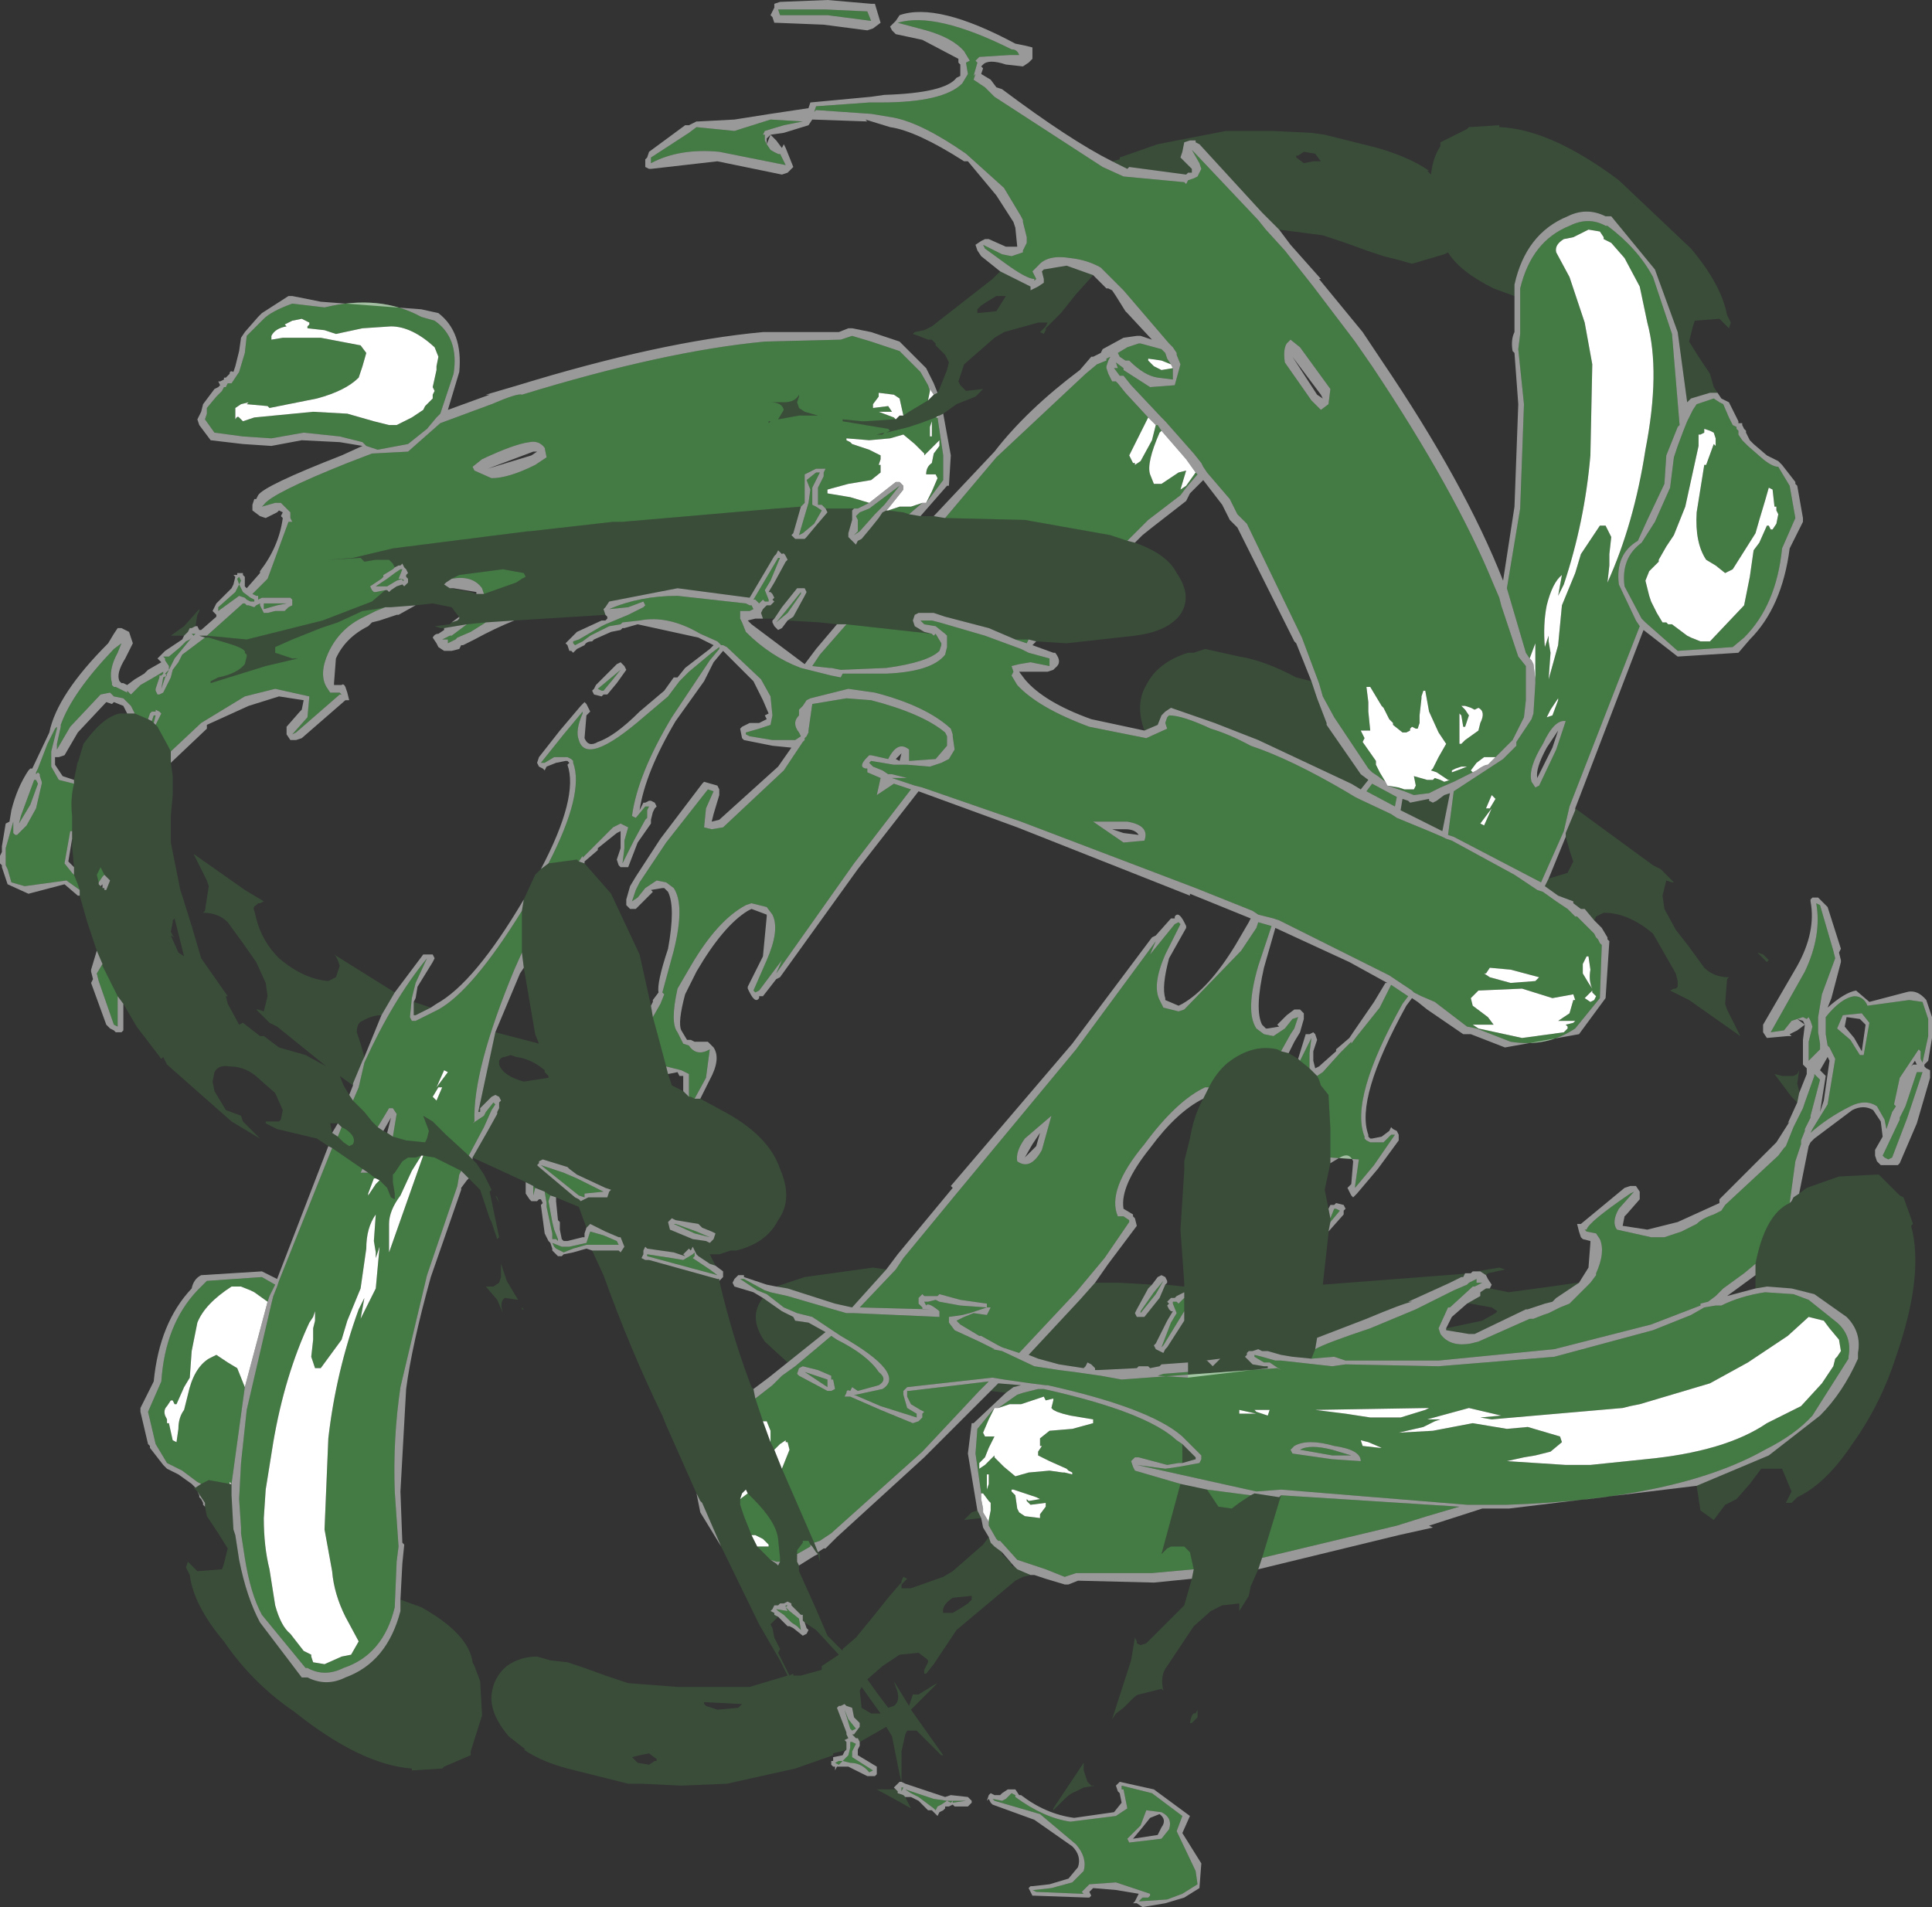 <?xml version="1.0" encoding="UTF-8" standalone="no"?>
<svg xmlns:ffdec="https://www.free-decompiler.com/flash" xmlns:xlink="http://www.w3.org/1999/xlink" ffdec:objectType="frame" height="50.25px" width="50.9px" xmlns="http://www.w3.org/2000/svg">
  <rect width="100%" height="100%" fill="#333333" stroke="none"/>
  <g transform="matrix(1.0, 0.0, 0.0, 1.0, -2.9, -5.55)">
    <use ffdec:characterId="2163" height="50.25" transform="matrix(1.0, 0.0, 0.0, 1.0, 2.9, 5.55)" width="50.9" xlink:href="#shape0"/>
  </g>
  <defs>
    <g id="shape0" transform="matrix(1.0, 0.0, 0.0, 1.0, -2.9, -5.55)">
      <path d="M32.2 9.8 L32.4 9.75 32.4 9.7 33.4 9.35 35.2 9.0 36.4 9.0 37.45 9.05 37.8 9.1 38.4 9.25 39.2 9.45 Q40.05 9.7 40.55 10.05 L40.5 10.05 40.6 10.15 Q40.65 9.7 40.85 9.4 L40.85 9.3 41.55 8.95 41.6 8.9 42.4 8.85 42.4 8.9 Q43.75 8.95 45.55 10.3 L47.45 12.1 Q48.25 13.05 48.4 13.85 L48.5 14.05 48.45 14.2 48.2 13.95 47.55 14.0 47.5 14.15 47.4 14.55 47.65 14.95 47.95 15.4 48.05 15.75 48.15 15.9 48.1 15.9 47.95 15.9 47.45 16.05 47.35 16.15 47.1 14.3 46.5 12.65 45.35 11.25 45.2 11.25 Q44.7 11.0 44.2 11.25 43.1 11.7 42.8 13.05 L42.8 13.35 42.25 13.15 Q41.35 12.7 41.05 12.2 L40.95 12.25 40.1 12.5 39.75 12.4 39.35 12.3 38.9 12.15 38.35 11.95 37.75 11.75 36.6 11.6 36.15 11.15 34.5 9.35 34.4 9.3 34.4 9.25 34.25 9.25 34.1 9.3 34.05 9.55 34.0 9.7 34.25 9.95 34.3 10.0 34.3 10.1 34.2 10.1 34.15 10.15 32.65 9.95 32.6 10.0 32.2 9.8 M44.4 26.85 L46.45 28.35 46.65 28.45 47.0 28.8 46.95 28.8 46.8 28.75 46.7 29.15 46.75 29.5 47.05 30.05 47.4 30.5 47.8 31.05 Q48.05 31.3 48.45 31.3 L48.4 31.35 48.35 32.0 48.4 32.15 48.45 32.25 48.5 32.35 48.55 32.45 48.65 32.65 48.75 32.85 47.4 31.9 46.9 31.65 47.0 31.6 47.05 31.6 47.1 31.55 47.1 31.4 47.05 31.2 46.45 30.15 Q45.8 29.6 45.15 29.6 L44.95 29.7 44.9 29.8 44.65 29.5 44.55 29.5 44.35 29.35 44.35 29.3 43.95 29.15 43.6 28.9 43.7 28.7 44.2 28.55 44.35 28.25 44.25 27.95 44.15 27.6 44.15 27.5 44.4 26.9 44.4 26.85 M37.95 36.2 L37.8 36.9 37.9 37.4 37.95 37.65 37.95 37.75 37.9 38.0 37.9 38.05 37.75 39.4 41.65 39.1 41.5 39.1 41.45 39.2 41.4 39.2 41.1 39.35 40.0 39.85 40.1 39.85 Q39.85 39.9 38.9 40.3 L37.6 40.8 37.55 41.1 37.45 41.35 36.95 41.3 36.65 41.25 36.3 41.15 36.2 41.15 36.15 41.15 36.05 41.1 35.9 41.15 35.8 41.15 35.75 41.2 35.75 41.25 35.7 41.3 35.8 41.4 35.9 41.5 36.2 41.55 36.3 41.55 36.3 41.6 34.2 41.85 34.2 41.7 34.2 41.45 33.5 41.5 33.45 41.55 33.2 41.6 33.15 41.55 32.9 41.55 32.85 41.6 31.85 41.65 31.75 41.65 31.75 41.6 31.65 41.5 31.55 41.45 31.5 41.55 31.45 41.6 30.8 41.5 30.25 41.35 30.0 41.25 31.35 39.8 31.75 39.35 32.4 39.35 33.25 39.4 33.15 39.5 32.85 40.05 32.8 40.15 32.85 40.25 33.05 40.25 33.45 39.75 33.6 39.4 34.1 39.45 34.1 39.35 34.0 37.95 34.1 36.4 34.1 36.15 34.25 35.55 Q34.35 34.95 34.6 34.5 L34.75 34.2 Q34.95 33.8 35.25 33.55 35.9 33.05 36.55 33.2 L36.65 33.25 36.85 33.3 37.1 33.45 37.15 33.5 37.4 33.7 37.6 33.9 37.65 34.0 37.7 34.15 37.9 34.4 37.95 35.3 37.95 36.05 37.95 36.2 M41.8 39.05 L42.4 38.95 42.55 39.0 42.1 39.1 42.05 39.15 41.9 39.05 41.85 39.05 41.8 39.05 M42.15 39.5 L42.4 39.55 42.65 39.6 43.75 39.45 44.1 39.4 44.45 39.35 44.5 39.35 43.9 39.75 43.85 39.8 43.8 39.85 43.6 39.9 43.15 40.05 43.1 40.05 41.75 40.7 41.6 40.7 41.0 40.6 41.0 40.55 41.95 40.35 42.3 40.15 42.35 40.1 42.2 40.0 41.65 39.9 41.55 39.9 41.9 39.7 41.9 39.6 42.05 39.5 42.15 39.5 M50.25 34.6 L50.1 34.45 49.65 33.85 49.85 33.9 50.15 33.9 50.25 33.85 50.3 33.75 50.25 34.1 50.3 34.3 50.3 34.35 50.25 34.6 M50.3 37.0 L50.5 36.85 51.35 36.55 52.35 36.5 52.4 36.5 52.95 37.05 53.05 37.1 53.3 37.8 53.25 37.85 Q53.6 39.15 52.85 41.3 52.45 42.55 51.7 43.6 51.0 44.65 50.25 45.0 L50.1 45.15 49.95 45.15 50.1 44.85 49.85 44.25 49.75 44.25 49.3 44.25 49.0 44.65 48.65 45.05 48.35 45.2 48.05 45.6 47.7 45.35 47.6 44.7 49.5 43.9 50.85 42.85 Q51.45 42.25 51.85 41.35 L51.85 41.2 Q51.95 40.65 51.55 40.25 L50.7 39.65 50.1 39.5 49.45 39.45 49.15 39.5 49.15 39.15 49.15 38.9 49.15 38.85 Q49.4 37.55 50.05 37.25 L50.1 37.2 50.15 37.1 50.3 37.0 M36.05 46.9 L35.85 47.35 35.8 47.6 35.55 48.0 35.55 47.8 35.1 47.85 34.8 48.0 34.35 48.4 34.05 48.85 33.65 49.45 Q33.45 49.7 33.55 50.1 L33.5 50.05 32.9 50.2 Q32.85 50.2 32.75 50.3 L32.65 50.4 32.6 50.45 32.5 50.55 32.3 50.7 32.2 50.85 32.7 49.3 32.8 48.7 32.85 48.8 32.85 48.85 32.95 48.9 33.1 48.85 33.25 48.7 34.1 47.85 34.3 47.15 34.35 46.9 34.25 46.45 34.1 46.3 33.75 46.3 33.65 46.35 33.55 46.45 33.5 46.5 34.0 44.65 34.7 44.8 35.0 45.25 35.35 45.3 35.55 45.15 35.85 44.95 35.95 44.9 36.6 45.0 36.65 44.95 36.15 46.6 36.05 46.9 M30.05 47.05 L29.85 47.1 29.65 47.2 28.1 48.5 27.5 49.4 27.3 49.65 27.25 49.65 27.25 49.55 27.35 49.35 27.35 49.3 27.3 49.25 27.1 49.1 26.6 49.15 26.15 49.45 25.75 49.8 26.0 50.15 26.3 50.55 26.45 50.5 Q26.65 50.35 26.5 50.0 L26.45 49.85 26.85 50.5 26.95 50.2 27.1 50.2 27.5 49.95 27.6 49.9 27.0 50.5 26.9 50.6 27.75 51.8 27.7 51.8 27.6 51.7 27.05 51.15 26.85 51.15 26.8 51.15 26.75 51.25 26.65 51.7 26.65 52.25 26.65 52.5 26.6 52.3 26.4 51.3 26.25 51.05 25.55 51.45 25.5 51.35 25.45 51.35 25.35 51.25 25.4 51.25 25.55 51.05 25.55 50.95 25.4 50.8 25.35 50.55 25.2 50.5 25.15 50.45 25.05 50.5 25.0 50.5 24.95 50.55 25.2 51.2 25.2 51.25 25.25 51.35 25.15 51.4 25.2 51.45 25.2 51.65 25.05 51.7 24.85 51.75 24.85 51.8 23.85 52.15 22.05 52.55 20.85 52.6 19.8 52.55 19.45 52.55 18.85 52.4 18.05 52.2 Q17.2 52.0 16.7 51.65 L16.75 51.65 16.3 51.3 Q15.8 50.7 15.85 50.2 15.9 49.75 16.25 49.45 16.6 49.2 17.05 49.2 L17.4 49.3 17.85 49.35 18.3 49.5 18.85 49.7 19.45 49.9 20.75 50.0 20.9 50.0 21.75 50.0 22.65 50.0 23.65 49.7 23.45 49.3 22.9 48.35 21.9 46.3 21.4 45.15 21.35 45.1 21.25 44.9 20.45 43.1 20.35 42.85 Q19.5 41.1 18.8 39.15 L18.5 38.5 19.2 38.5 19.25 38.55 19.35 38.4 19.25 38.15 19.2 38.15 18.85 38.0 18.45 37.8 18.35 37.9 18.15 37.35 17.55 37.1 17.4 37.05 17.25 36.95 17.0 36.85 16.95 36.8 16.75 36.7 16.65 36.65 15.35 36.05 15.75 35.35 16.0 34.9 16.0 34.85 16.05 34.75 16.05 34.6 16.1 34.55 16.05 34.45 15.95 34.4 15.85 34.45 15.55 34.75 15.55 34.85 15.5 34.85 15.95 32.75 17.1 33.05 17.0 32.8 16.7 31.05 16.65 30.65 16.65 30.55 16.65 30.4 16.65 29.55 16.7 29.25 17.0 28.6 17.15 28.45 17.35 28.3 18.1 28.2 18.15 28.25 18.3 28.3 19.0 29.1 19.75 30.7 20.05 32.05 20.1 32.35 20.25 32.9 20.45 33.65 20.5 33.85 20.6 34.15 20.9 34.3 21.05 34.45 21.1 34.45 21.2 34.5 21.35 34.5 21.9 34.8 Q23.15 35.45 23.45 36.35 23.8 37.15 23.4 37.7 23.1 38.3 22.3 38.5 L22.15 38.5 21.85 38.6 21.6 38.6 21.75 38.9 21.6 38.85 21.3 38.65 21.25 38.6 21.2 38.5 21.15 38.4 21.1 38.5 21.05 38.45 20.95 38.55 20.9 38.6 20.95 38.65 20.65 38.55 19.95 38.45 19.9 38.4 19.85 38.5 19.85 38.6 19.8 38.7 19.9 38.75 20.0 38.75 21.8 39.25 21.85 39.25 21.85 39.3 Q22.2 40.8 22.7 42.1 L22.75 42.15 22.8 42.4 23.0 43.0 23.2 43.55 23.3 43.75 23.5 44.25 24.35 46.2 24.45 46.45 24.5 46.5 24.5 46.7 24.45 46.5 24.4 46.45 24.3 46.3 24.25 46.25 24.2 46.15 24.1 46.15 24.05 46.15 24.05 46.2 23.9 46.4 23.9 46.5 23.9 46.7 23.95 46.8 23.95 46.95 24.4 47.95 24.55 48.3 24.7 48.65 25.1 49.05 25.1 49.0 25.45 48.7 25.9 48.15 26.3 47.65 26.6 47.3 26.65 47.25 26.65 47.2 26.7 47.1 26.8 47.15 26.65 47.3 26.65 47.4 26.9 47.4 27.75 47.1 28.0 46.95 28.8 46.25 28.95 46.05 29.0 46.2 29.1 46.3 29.3 46.45 29.3 46.5 29.55 46.75 29.55 46.8 29.65 46.85 29.7 46.9 30.05 47.05 M26.75 52.9 L26.9 53.2 26.55 53.0 26.0 52.7 26.05 52.7 26.15 52.7 26.5 52.7 26.55 52.75 26.55 52.8 26.7 52.85 26.75 52.9 M15.35 36.1 L15.45 36.2 15.65 36.5 15.9 37.0 15.85 36.9 15.8 36.95 16.05 38.15 16.0 38.2 15.85 37.75 15.8 37.65 15.55 36.9 15.4 36.75 15.25 36.6 15.05 36.4 14.35 36.05 14.05 36.0 14.0 36.0 13.85 36.05 13.65 36.05 13.5 36.15 13.3 36.45 13.25 36.5 13.25 36.6 13.25 36.7 13.3 37.0 13.3 37.15 13.2 37.1 13.1 36.85 12.95 36.7 12.9 36.65 12.8 36.6 12.6 36.45 12.45 36.35 11.65 35.8 11.55 35.75 11.25 35.55 10.2 35.3 9.9 35.15 9.9 35.1 10.0 35.1 10.2 35.1 10.25 35.1 10.3 35.05 10.35 34.8 10.15 34.35 9.75 34.0 Q9.4 33.65 8.95 33.65 8.65 33.6 8.55 33.8 L8.5 34.05 8.55 34.3 8.85 34.8 9.25 34.95 9.3 35.1 9.65 35.45 9.75 35.55 9.0 35.1 7.3 33.6 7.2 33.4 7.15 33.45 6.5 32.6 6.15 32.0 6.0 31.8 5.6 31.0 5.6 30.95 5.45 30.6 5.2 29.85 5.0 29.15 5.0 29.0 4.95 28.85 4.85 28.6 4.85 28.5 4.85 28.4 4.8 27.85 4.8 27.65 4.8 27.45 4.8 27.05 Q4.75 26.6 4.85 26.2 L4.85 26.1 4.95 25.6 4.95 25.65 5.1 25.15 Q5.6 24.45 6.05 24.35 L6.25 24.35 6.45 24.35 6.8 24.5 6.9 24.55 6.95 24.6 7.0 24.65 7.05 24.7 7.35 25.25 7.4 25.35 7.4 25.6 7.4 25.65 7.45 26.0 7.45 26.5 7.4 27.05 7.4 27.75 7.65 29.0 7.7 29.15 7.95 29.95 8.2 30.8 8.9 31.8 8.85 31.8 8.9 32.0 9.2 32.55 9.3 32.5 9.75 32.85 9.85 32.85 10.25 33.15 10.95 33.35 11.5 33.65 10.2 32.6 10.0 32.5 9.65 32.15 9.7 32.15 9.85 32.2 9.95 31.8 9.9 31.45 9.65 30.9 9.3 30.4 8.9 29.85 Q8.65 29.6 8.25 29.6 L8.3 29.55 8.4 28.9 8.35 28.75 8.3 28.65 8.25 28.55 8.2 28.45 8.1 28.25 8.0 28.05 9.35 29.0 9.85 29.3 9.75 29.35 9.7 29.35 9.65 29.4 Q9.55 29.45 9.6 29.55 L9.65 29.75 Q9.8 30.35 10.25 30.8 10.9 31.35 11.55 31.4 L11.75 31.3 11.85 31.0 11.8 30.85 11.75 30.75 11.7 30.7 13.3 31.7 12.95 32.3 Q12.7 32.3 12.45 32.45 12.3 32.5 12.3 32.75 L12.4 33.05 12.5 33.4 12.45 33.5 12.2 34.1 12.2 34.15 11.85 33.9 11.95 34.15 12.1 34.4 12.2 34.55 12.5 34.85 12.7 35.1 12.85 35.25 13.0 35.35 13.1 35.4 13.25 35.5 13.6 35.6 14.1 35.65 14.15 35.55 14.2 35.35 14.05 34.95 14.3 35.1 14.45 35.25 14.65 35.45 15.25 36.0 15.35 36.1 M13.45 47.7 L14.0 47.9 Q15.25 48.6 15.35 49.35 L15.4 49.45 15.55 49.85 15.6 50.75 15.3 51.7 15.3 51.8 14.6 52.1 14.55 52.15 13.75 52.2 13.75 52.15 Q12.4 52.05 10.65 50.65 9.55 49.9 8.8 48.8 8.0 47.85 7.9 47.05 L7.8 46.85 7.85 46.7 8.1 46.95 8.75 46.9 8.8 46.75 8.9 46.35 8.65 45.95 8.35 45.5 8.3 45.25 8.3 45.15 8.1 44.85 8.05 44.8 8.0 44.75 8.05 44.75 8.2 44.65 8.4 44.55 8.95 44.65 9.0 44.65 9.0 44.95 9.05 45.85 9.1 46.0 9.2 46.65 Q9.4 47.65 9.75 48.3 L10.85 49.75 11.0 49.75 Q11.5 50.0 12.0 49.75 13.1 49.35 13.45 48.0 L13.45 47.7 M7.75 22.3 L7.4 22.3 7.75 22.05 8.15 21.6 8.15 21.65 8.1 21.75 8.05 22.05 7.95 22.1 7.9 22.1 7.85 22.2 7.75 22.3 M27.6 15.9 L27.65 15.8 27.85 15.3 27.9 15.1 27.8 14.9 27.55 14.65 27.55 14.6 27.45 14.5 27.35 14.5 27.1 14.4 26.95 14.35 27.0 14.3 27.25 14.25 27.45 14.15 29.05 12.9 29.25 12.7 30.05 13.1 30.05 13.2 30.25 13.1 30.4 13.0 30.4 12.9 30.35 12.7 30.4 12.65 31.0 12.55 31.7 12.8 31.25 13.3 30.85 13.8 30.5 14.15 30.45 14.2 30.45 14.25 30.4 14.35 30.3 14.3 30.45 14.15 30.5 14.05 30.25 14.05 29.35 14.3 29.1 14.45 28.3 15.15 28.15 15.6 28.2 15.7 28.35 15.85 28.8 15.8 28.6 16.0 28.35 16.1 28.1 16.2 27.75 16.45 27.65 16.5 27.55 16.55 27.15 16.7 26.85 16.8 26.25 16.95 26.35 16.9 26.3 16.85 25.1 16.65 25.1 16.6 25.6 16.65 25.7 16.65 26.45 16.6 26.5 16.6 26.6 16.5 26.7 16.5 26.85 16.4 27.35 16.1 27.5 15.95 27.6 15.9 M29.65 11.55 L29.6 11.55 29.65 11.55 M49.35 30.7 L49.5 30.85 49.45 30.9 49.25 30.7 49.2 30.65 49.35 30.7 M40.95 26.5 L41.1 26.45 40.9 27.45 39.8 26.9 39.85 26.6 40.0 26.65 40.05 26.7 40.55 26.6 40.55 26.65 40.65 26.7 40.75 26.65 40.95 26.5 M37.55 9.6 L37.25 9.55 37.1 9.65 37.05 9.65 37.05 9.7 37.25 9.85 37.5 9.8 37.7 9.8 37.55 9.6 M29.15 13.35 L28.9 13.5 28.75 13.6 28.65 13.7 28.65 13.8 29.15 13.75 29.4 13.35 29.15 13.35 M27.15 19.15 L27.5 19.15 27.8 19.2 29.9 19.25 32.15 19.65 32.3 19.7 32.6 19.8 32.8 19.85 Q33.65 20.15 33.9 20.65 34.35 21.3 33.95 21.8 33.6 22.2 32.8 22.3 L31.0 22.5 30.2 22.45 30.0 22.4 29.65 22.4 28.95 22.1 27.8 21.8 27.5 21.7 27.1 21.7 27.0 21.75 26.95 21.9 27.0 22.05 27.25 22.2 27.45 22.25 26.55 22.15 25.2 22.0 24.95 22.0 24.5 21.95 23.65 21.9 23.8 21.8 24.1 21.25 24.15 21.15 24.1 21.05 23.9 21.05 23.5 21.55 23.3 21.85 23.0 21.85 22.95 21.7 23.0 21.6 23.05 21.55 23.1 21.5 23.2 21.5 23.3 21.4 23.25 21.35 23.3 21.3 23.25 21.2 23.2 21.15 23.15 21.15 23.3 20.9 23.6 20.35 23.65 20.3 23.6 20.2 Q23.55 20.1 23.5 20.15 L23.4 20.05 23.35 20.15 23.3 20.2 22.65 21.3 20.75 21.05 18.95 21.4 18.85 21.55 18.8 21.6 18.85 21.75 16.45 21.9 15.7 21.95 15.2 22.0 14.6 22.1 14.5 22.1 14.35 22.05 14.75 22.0 14.8 21.95 14.95 21.9 15.0 21.85 15.0 21.8 14.95 21.75 14.8 21.55 14.55 21.5 14.3 21.45 13.85 21.5 13.2 21.55 13.05 21.55 12.8 21.6 12.45 21.65 11.8 21.95 11.35 22.1 10.6 22.4 10.15 22.6 10.15 22.75 10.6 22.9 10.75 22.9 9.9 23.1 8.45 23.55 8.45 23.5 8.65 23.4 Q9.15 23.3 9.35 23.05 L9.4 22.85 9.4 22.8 9.35 22.75 Q9.4 22.65 8.9 22.5 L8.4 22.35 8.3 22.35 8.15 22.3 8.35 22.3 9.4 22.4 11.4 21.9 12.7 21.4 13.05 21.1 13.1 21.1 13.15 21.15 13.2 21.1 13.35 21.0 13.5 20.95 13.55 21.0 13.65 20.9 13.65 20.8 13.6 20.75 13.6 20.7 13.65 20.65 13.6 20.55 13.55 20.5 13.5 20.4 13.45 20.45 13.4 20.45 13.3 20.5 13.25 20.4 13.15 20.3 13.05 20.3 12.8 20.3 12.5 20.35 12.4 20.25 11.55 20.3 12.2 20.25 13.25 20.0 16.8 19.55 16.85 19.55 19.05 19.3 19.3 19.3 23.35 18.95 24.0 18.9 23.8 19.6 23.75 19.65 23.85 19.75 24.1 19.75 24.15 19.7 24.4 19.4 24.7 19.05 24.65 18.95 25.5 18.95 25.4 18.95 25.35 19.0 25.35 19.25 25.25 19.6 25.25 19.7 25.35 19.8 25.45 19.9 25.5 19.8 25.6 19.75 25.85 19.45 26.05 19.2 26.15 19.05 26.25 19.0 26.3 19.0 26.7 19.05 26.85 19.1 27.15 19.15 M26.15 17.0 L26.0 17.0 26.2 16.95 26.15 17.0 M24.45 16.5 L23.95 16.5 23.4 16.6 23.55 16.35 Q23.5 16.15 23.2 16.15 L23.55 16.15 Q23.85 16.15 23.95 15.95 L23.95 16.0 23.9 16.15 23.95 16.3 24.1 16.4 24.45 16.5 M23.2 16.65 L23.15 16.7 23.15 16.65 23.2 16.65 M26.25 39.0 L25.35 40.0 24.9 39.9 23.65 39.5 23.35 39.45 24.1 39.2 25.9 38.95 26.25 39.0 M23.0 39.75 L23.5 40.1 23.8 40.25 23.85 40.35 24.2 40.4 24.65 40.65 23.65 41.45 23.05 40.9 Q22.6 40.25 23.0 39.75 M29.0 42.2 L29.2 42.0 29.8 42.05 29.6 42.1 29.4 42.25 29.0 42.2 M28.65 45.35 L28.75 45.55 28.3 45.6 28.5 45.4 28.65 45.35 M13.8 31.95 L14.25 32.1 13.85 32.3 13.8 32.3 13.8 31.95 M33.05 24.8 Q32.8 24.1 33.1 23.6 33.4 23.0 34.2 22.75 L34.35 22.75 34.65 22.65 35.55 22.85 Q36.2 22.95 37.05 23.4 L37.45 23.5 37.6 23.95 37.85 24.6 37.85 24.65 38.75 25.95 38.95 26.1 38.75 26.35 38.5 26.2 36.05 25.05 34.9 24.6 33.75 24.2 33.6 24.3 33.55 24.35 33.5 24.4 33.4 24.65 33.05 24.8 M14.8 20.8 L14.65 20.9 14.6 20.95 14.75 21.05 15.3 21.15 15.45 21.2 15.65 21.2 16.5 20.9 16.65 20.8 16.75 20.75 16.7 20.65 16.15 20.55 15.0 20.7 14.8 20.8 M11.65 35.4 L11.8 35.5 11.85 35.55 11.95 35.65 12.1 35.75 12.2 35.7 Q12.3 35.5 12.0 35.3 L11.9 35.25 11.8 35.15 11.6 35.15 11.65 35.4 M16.2 33.4 Q16.1 33.4 16.05 33.5 L16.05 33.6 Q16.15 33.9 16.7 34.05 L17.35 33.95 17.35 33.9 17.25 33.8 17.25 33.75 Q16.9 33.45 16.5 33.4 L16.35 33.35 16.2 33.4 M16.0 37.1 L16.05 37.25 15.95 37.05 16.0 37.1 M17.2 36.1 L17.1 36.15 17.1 36.2 17.05 36.25 17.1 36.3 18.05 37.1 18.15 37.15 18.2 37.2 18.4 37.1 18.8 37.1 18.9 37.1 18.95 36.95 19.0 36.9 18.85 36.85 18.1 36.5 17.9 36.35 17.85 36.3 17.2 36.1 M5.65 28.6 L5.55 28.4 5.45 28.6 5.5 28.8 5.5 28.85 5.55 28.9 5.6 28.95 5.65 28.95 5.65 29.0 5.7 29.0 5.8 28.75 5.65 28.6 M7.45 29.8 L7.45 29.85 7.4 30.1 7.45 30.2 7.5 30.25 7.4 30.2 7.6 30.65 7.75 30.75 7.5 29.75 7.45 29.8 M16.1 38.85 L16.25 39.3 16.55 39.8 16.2 39.75 Q16.05 39.85 16.15 40.15 L16.0 39.8 15.7 39.45 15.75 39.45 15.9 39.45 16.05 39.35 16.1 39.2 16.1 38.85 M16.7 40.05 L16.65 40.05 16.65 40.0 16.7 40.05 M34.05 44.1 L34.05 43.6 34.4 43.95 34.4 44.0 34.05 44.1 M21.6 38.3 L21.65 38.25 21.7 38.2 21.75 38.05 21.65 38.0 21.4 37.9 21.3 37.8 20.7 37.7 20.6 37.65 20.5 37.75 20.55 37.95 21.15 38.2 21.5 38.25 21.6 38.3 M22.85 46.3 L23.05 46.5 23.2 46.65 23.35 46.75 23.4 46.8 23.45 46.7 23.45 46.6 23.4 46.1 Q23.35 45.65 22.75 45.05 L22.6 44.9 22.55 44.8 22.45 44.9 22.4 45.05 22.4 45.2 22.5 45.5 22.7 46.0 22.85 46.3 M24.1 48.3 L24.05 48.25 24.05 48.2 24.05 48.1 24.0 48.1 23.85 47.95 23.75 47.85 23.75 47.8 23.65 47.75 23.55 47.8 23.45 47.8 23.4 47.85 23.3 47.85 23.25 47.95 23.2 48.0 23.3 48.05 23.3 48.1 23.4 48.15 23.3 48.25 23.2 48.35 23.25 48.45 23.3 48.7 23.45 49.0 23.4 49.1 23.7 49.7 23.8 49.65 23.8 49.7 24.0 49.7 24.55 49.55 24.55 49.45 25.0 49.15 24.4 48.5 24.1 48.3 M28.4 47.8 L28.5 47.7 28.5 47.6 28.0 47.65 Q27.7 47.85 27.75 48.05 L28.0 48.05 28.25 47.9 28.4 47.8 M34.1 39.75 L34.1 39.6 33.9 39.7 33.85 39.75 33.75 39.75 33.65 39.85 33.7 39.9 33.65 39.95 33.7 40.05 33.75 40.1 33.8 40.1 33.65 40.35 33.35 40.95 33.3 41.0 33.35 41.1 33.45 41.15 33.55 41.2 33.6 41.1 33.65 41.05 34.1 40.35 34.1 40.1 34.1 39.75 M34.7 41.4 L34.85 41.55 34.95 41.45 35.05 41.35 34.65 41.4 34.7 41.4 M31.45 52.0 L31.45 52.2 31.55 52.5 31.65 52.6 31.75 52.6 31.45 52.65 31.25 52.75 Q31.1 52.8 30.95 52.95 L30.65 53.25 30.65 53.2 31.05 52.6 31.45 52.0 M34.45 50.8 L34.3 50.95 34.25 50.95 Q34.3 50.65 34.4 50.7 L34.45 50.6 34.45 50.8 M25.55 50.1 L25.6 50.55 25.85 50.7 26.1 50.7 25.6 50.0 25.55 50.1 M20.0 51.75 L19.75 51.8 19.55 51.85 19.7 52.0 20.0 52.05 20.15 51.95 20.2 51.95 20.2 51.9 20.0 51.75 M21.8 50.6 L22.35 50.55 22.45 50.45 21.45 50.4 21.45 50.45 21.5 50.5 21.8 50.6" fill="#66ff66" fill-opacity="0.129" fill-rule="evenodd" stroke="none"/>
      <path d="M44.1 11.85 Q43.85 12.0 43.9 12.2 L44.25 12.85 44.65 14.05 44.85 15.15 44.8 17.55 Q44.65 19.3 44.1 20.95 L43.95 21.25 44.05 20.7 Q43.8 20.9 43.65 21.5 43.55 22.0 43.6 22.6 L43.7 22.3 43.7 22.45 43.75 22.75 43.7 23.45 43.95 22.55 44.05 21.5 44.4 20.65 44.55 20.15 45.05 19.4 45.2 19.4 45.35 19.7 45.3 20.15 45.3 20.45 45.25 20.9 Q45.95 19.35 46.25 17.4 46.65 15.35 46.3 14.05 L46.1 13.1 45.7 12.35 45.35 11.95 45.15 11.85 45.15 11.8 45.05 11.65 44.75 11.6 44.35 11.8 44.1 11.85 M43.2 22.9 L43.1 22.75 42.6 21.05 42.95 18.95 43.05 16.2 42.9 14.75 42.95 14.35 42.95 13.15 Q43.25 11.9 44.25 11.5 44.75 11.25 45.2 11.5 L45.25 11.5 Q46.05 12.1 46.45 12.85 L46.95 14.35 47.15 16.75 47.1 16.8 46.8 17.55 46.75 18.3 46.3 19.25 46.05 19.8 Q45.45 20.15 45.55 20.95 L46.0 21.9 46.1 22.05 44.25 26.8 44.1 27.45 43.5 28.8 41.2 27.6 41.05 27.55 41.2 26.4 42.5 25.55 42.85 25.2 42.85 25.1 43.25 24.5 43.3 24.35 43.35 23.55 43.35 23.45 43.35 23.25 43.35 22.6 43.35 22.5 43.2 22.9 M48.05 16.05 L48.2 16.15 48.3 16.2 48.45 16.55 48.55 16.75 48.65 16.8 48.65 16.85 48.7 16.9 48.7 17.0 48.8 17.15 48.95 17.3 49.35 17.65 Q49.6 17.85 49.75 17.85 L50.05 18.35 50.2 19.2 49.85 20.0 Q49.7 21.5 48.85 22.35 L48.55 22.6 47.1 22.7 46.25 21.95 46.15 21.85 45.7 21.0 Q45.6 20.25 46.15 19.85 L46.5 19.3 46.9 18.4 47.0 17.6 47.1 17.3 47.25 16.9 47.35 16.65 47.5 16.35 47.6 16.2 48.05 16.05 M48.05 16.95 L47.95 16.9 47.8 16.85 47.8 16.95 47.7 17.0 47.65 17.0 47.65 17.3 47.3 18.9 47.0 19.65 46.8 19.95 46.6 20.3 46.6 20.35 46.35 20.6 46.25 20.85 46.35 21.25 46.4 21.4 46.5 21.6 46.55 21.7 46.7 21.95 46.75 21.95 46.8 21.95 46.85 22.0 46.95 22.0 47.35 22.3 47.45 22.35 47.7 22.45 47.95 22.45 48.85 21.5 49.0 20.75 49.1 20.05 49.25 19.85 49.45 19.4 49.5 19.4 49.55 19.5 49.6 19.5 49.7 19.35 49.75 19.1 49.7 19.0 49.7 18.9 49.65 18.9 49.6 18.45 49.5 18.4 49.4 18.75 49.25 19.25 49.15 19.6 48.55 20.55 48.35 20.65 48.1 20.45 47.85 20.3 Q47.55 19.85 47.6 19.05 L47.8 17.8 47.85 17.8 48.05 17.25 48.1 17.3 48.1 17.1 48.05 16.95 M39.4 26.15 L39.2 26.0 39.05 25.9 38.95 25.8 38.05 24.45 37.75 23.9 37.65 23.55 37.2 22.35 35.75 19.35 35.5 19.1 35.3 18.7 34.7 18.0 34.6 17.85 34.55 17.75 34.35 17.5 33.6 16.65 33.5 16.55 32.7 15.7 32.5 15.45 32.4 15.45 32.25 15.25 32.35 15.25 32.3 15.1 32.5 15.25 32.5 15.3 33.2 15.75 33.85 15.7 34.0 15.15 33.9 14.9 33.9 14.85 33.8 14.7 33.7 14.6 32.8 13.55 32.5 13.2 32.25 12.95 31.9 12.6 Q31.55 12.4 31.1 12.35 30.5 12.25 30.25 12.55 L30.1 12.7 30.2 12.9 30.15 12.95 30.15 12.9 Q29.95 12.9 29.4 12.5 L28.85 12.1 28.8 12.0 29.3 12.25 29.55 12.3 29.85 12.2 29.85 12.15 29.95 11.95 29.95 11.8 29.85 11.4 29.85 11.35 29.8 11.25 29.35 10.5 28.35 9.6 Q27.2 8.8 26.45 8.65 L25.85 8.55 24.4 8.45 24.35 8.5 24.4 8.35 25.8 8.25 26.1 8.25 Q27.75 8.25 28.25 7.75 L28.4 7.5 28.35 7.2 28.45 7.15 28.3 6.9 Q28.0 6.55 27.3 6.35 L26.55 6.15 Q27.55 5.85 29.55 6.85 29.7 6.85 29.75 7.0 L29.5 7.0 28.7 7.05 28.6 7.15 28.65 7.2 28.55 7.55 28.6 7.5 28.55 7.65 28.85 7.85 29.1 8.1 31.95 9.95 32.5 10.2 34.1 10.35 34.15 10.4 34.2 10.3 34.35 10.25 34.45 10.2 34.55 10.0 34.5 9.85 34.3 9.5 34.35 9.55 36.05 11.35 36.25 11.6 36.75 12.15 37.5 13.1 38.6 14.55 39.05 15.2 Q41.25 18.5 42.25 20.95 L42.4 21.3 42.45 21.5 42.9 22.85 43.1 23.1 43.1 23.15 43.1 23.6 43.1 24.0 43.05 24.45 42.75 25.05 42.7 25.1 42.5 25.3 42.4 25.4 42.3 25.5 42.0 25.5 41.8 25.65 41.65 25.85 41.7 25.9 41.2 26.15 40.85 26.3 40.75 26.35 40.55 26.45 40.15 26.5 39.9 26.4 39.75 26.35 39.45 26.25 39.75 26.3 39.9 26.35 40.15 26.35 40.2 26.25 40.15 26.0 40.5 26.1 40.65 26.1 40.7 26.05 40.85 26.1 40.95 26.15 41.1 26.1 41.05 26.1 40.9 26.0 40.75 25.9 40.6 25.85 40.65 25.8 40.8 25.5 41.0 25.15 40.8 24.85 40.55 24.3 40.45 23.75 40.4 23.75 40.35 23.9 40.35 23.95 40.3 24.4 40.3 24.6 40.25 24.75 40.2 24.75 40.1 24.7 40.05 24.75 40.05 24.8 39.95 24.85 39.85 24.85 39.6 24.65 39.6 24.6 39.5 24.5 39.35 24.2 39.3 24.15 39.0 23.65 38.9 23.65 38.95 24.05 38.95 24.3 39.0 24.8 38.75 24.8 38.85 25.0 38.8 25.1 39.15 25.6 39.15 25.7 39.25 25.9 39.4 26.15 M43.8 24.4 L43.95 24.0 43.95 23.95 43.75 24.25 43.65 24.45 43.8 24.4 M41.65 24.2 L41.5 24.15 41.4 24.15 41.5 24.25 41.6 24.4 41.55 24.55 41.5 24.7 41.45 24.7 41.4 24.4 41.35 24.35 41.35 24.55 41.35 24.8 41.35 25.05 41.35 25.15 41.4 25.15 41.5 25.05 41.85 24.8 41.9 24.6 Q42.05 24.3 41.85 24.2 L41.75 24.25 41.65 24.2 M50.25 32.4 L50.1 32.45 49.9 32.7 49.55 32.75 50.45 31.15 Q50.9 30.2 50.75 29.35 L50.85 29.4 51.2 30.6 51.25 30.8 50.9 31.75 50.8 32.35 50.8 32.6 50.8 32.75 50.85 33.05 50.85 33.2 50.55 33.5 50.55 33.1 50.55 33.0 50.65 32.6 50.6 32.45 50.55 32.35 50.5 32.4 50.4 32.35 50.25 32.4 M53.55 31.95 L53.7 32.4 53.7 32.85 53.55 33.55 53.5 33.45 53.5 33.4 53.5 33.3 53.5 33.25 53.45 33.2 52.95 33.95 52.8 34.65 52.85 34.7 52.75 34.85 52.6 35.3 52.55 35.05 52.35 34.7 Q52.05 34.5 51.65 34.7 51.05 35.0 50.6 35.4 L50.65 35.3 51.05 34.65 51.25 33.45 51.1 33.15 51.05 33.1 51.0 32.8 51.0 32.35 Q51.4 31.85 51.75 31.8 52.0 31.8 52.1 32.05 L53.2 31.9 53.55 31.95 M53.55 33.8 L53.15 35.0 52.75 36.05 52.65 36.1 52.55 36.05 52.5 36.0 52.95 35.05 52.95 35.0 53.1 34.7 53.4 33.8 53.55 33.8 M51.65 32.95 L51.9 33.35 52.0 33.35 52.15 32.5 51.95 32.25 51.45 32.3 51.3 32.65 51.65 32.95 M37.55 41.1 Q37.8 40.95 39.0 40.55 L40.2 40.05 41.2 39.55 41.55 39.4 41.6 39.35 41.8 39.25 41.8 39.35 41.95 39.35 41.75 39.45 41.7 39.45 41.1 40.0 41.05 40.0 40.8 40.55 40.85 40.7 Q41.1 41.05 41.65 40.95 L41.85 40.9 43.2 40.3 43.3 40.3 43.55 40.2 43.7 40.15 44.0 40.0 44.25 39.9 44.8 39.35 44.95 39.15 44.95 39.1 Q45.2 38.55 45.05 38.2 L44.95 38.05 44.7 38.0 44.65 37.95 44.7 37.95 Q44.75 37.75 45.85 37.0 L45.95 36.95 45.55 37.4 Q45.35 37.75 45.5 37.95 L46.4 38.15 46.75 38.15 47.2 38.0 47.6 37.8 Q47.75 37.65 48.05 37.55 L48.25 37.45 48.35 37.3 49.75 36.0 49.9 35.8 49.95 35.75 50.15 35.25 50.4 34.75 50.45 34.6 50.7 33.9 50.7 33.85 50.85 34.0 50.6 34.95 50.6 35.0 50.45 35.3 50.45 35.35 50.35 35.6 50.35 35.7 50.2 36.15 50.05 37.25 Q49.4 37.55 49.15 38.85 L48.85 39.1 48.3 39.5 48.1 39.7 47.9 39.85 47.7 39.9 47.7 39.95 46.4 40.45 43.85 41.1 40.8 41.4 38.4 41.4 38.35 41.4 38.05 41.3 37.45 41.35 37.55 41.1 M43.45 26.25 L43.9 25.3 44.15 24.55 Q43.85 24.5 43.55 25.15 43.15 25.8 43.25 26.15 L43.35 26.3 43.45 26.25 M41.25 25.8 L41.15 25.85 41.15 25.9 Q41.3 25.85 41.55 25.75 L41.4 25.75 41.25 25.8 M41.0 27.65 L41.15 27.7 42.8 28.6 42.95 28.7 43.4 29.0 43.55 29.05 43.9 29.3 44.2 29.5 44.4 29.7 44.45 29.7 44.9 30.15 44.95 30.25 45.0 30.3 45.05 30.4 45.1 30.45 45.05 31.85 44.4 32.65 Q43.65 33.15 42.7 33.0 L41.8 32.65 41.55 32.6 40.7 31.95 40.35 31.8 40.15 31.7 40.1 31.65 39.65 31.35 39.5 31.25 38.6 30.8 36.6 29.8 36.45 29.75 36.05 29.65 35.9 29.55 34.4 28.95 29.8 27.2 27.2 26.3 27.0 26.25 26.55 26.1 26.4 26.05 26.55 26.05 26.8 26.05 26.6 26.0 26.4 25.95 26.3 25.95 26.15 25.85 25.9 25.75 25.8 25.65 25.85 25.6 26.45 25.7 26.55 25.7 26.7 25.7 26.8 25.7 27.4 25.75 27.7 25.65 27.9 25.55 28.05 25.3 28.0 24.95 28.0 24.9 27.95 24.75 Q27.3 24.15 25.95 23.8 L25.25 23.7 24.25 23.95 24.15 24.0 24.05 24.15 23.95 24.25 23.95 24.4 Q23.75 24.6 23.95 24.85 L24.0 24.95 23.85 25.05 23.25 25.05 22.65 24.95 22.55 24.9 22.55 24.85 22.9 24.75 23.2 24.65 23.25 24.4 23.2 23.9 22.95 23.45 22.05 22.6 21.95 22.55 21.9 22.55 21.8 22.45 21.35 22.25 Q20.5 21.75 19.75 21.9 L19.3 21.95 19.25 22.0 18.95 22.05 18.45 22.3 18.25 22.45 18.05 22.55 18.0 22.5 18.0 22.45 18.15 22.4 18.75 22.05 18.85 22.0 19.45 21.75 19.85 21.55 19.9 21.5 19.85 21.4 19.45 21.55 18.95 21.6 Q19.75 21.25 20.75 21.25 L22.55 21.45 22.65 21.5 22.7 21.5 22.75 21.6 22.65 21.65 22.5 21.65 22.4 21.65 22.4 21.8 22.4 21.85 22.45 21.95 22.55 22.2 Q23.2 22.85 24.0 23.15 L24.8 23.35 25.05 23.4 25.1 23.3 26.25 23.3 Q27.45 23.25 27.8 22.8 L27.85 22.6 27.85 22.3 27.8 22.25 27.55 22.05 27.25 22.0 27.15 21.9 27.45 21.9 27.65 21.95 28.85 22.3 29.8 22.65 30.0 22.75 30.55 22.9 30.55 23.1 30.05 23.0 29.75 23.05 29.55 23.1 29.6 23.25 29.55 23.35 29.7 23.6 Q30.25 24.2 31.6 24.7 L33.1 25.0 33.65 24.75 33.6 24.6 33.65 24.45 33.7 24.4 Q34.05 24.4 34.8 24.75 35.3 24.9 35.85 25.2 36.9 25.55 38.35 26.4 L38.6 26.55 38.7 26.6 39.55 27.0 39.7 27.1 40.55 27.45 40.9 27.6 41.0 27.65 M44.75 30.75 L44.7 30.75 44.6 30.95 44.6 31.2 44.75 31.45 44.85 31.6 Q44.75 31.4 44.8 31.1 L44.75 30.75 M42.2 26.5 L42.05 26.85 42.15 26.85 42.3 26.6 42.2 26.5 M42.0 27.3 L42.2 26.85 41.9 27.25 42.0 27.3 M43.35 31.4 L43.45 31.3 42.7 31.1 42.15 31.05 42.05 31.2 42.0 31.2 42.15 31.3 42.7 31.45 43.35 31.4 M44.4 31.9 L44.35 31.75 43.8 31.85 43.0 31.6 41.85 31.65 41.65 31.85 41.7 32.05 42.1 32.35 42.25 32.55 41.7 32.55 41.85 32.65 43.0 32.9 44.1 32.75 44.2 32.65 44.2 32.6 44.15 32.55 44.35 32.5 44.4 32.45 43.95 32.45 44.25 32.25 44.35 31.9 44.4 31.9 M44.85 31.7 L44.85 31.65 44.8 31.7 44.65 31.85 44.8 31.95 44.9 31.9 44.95 31.8 44.85 31.7 M34.75 34.2 L34.65 34.2 Q33.9 34.55 33.05 35.7 32.05 36.9 32.35 37.6 L32.5 37.6 32.65 37.7 32.65 37.75 32.0 38.7 31.5 39.3 31.25 39.6 29.75 41.2 29.3 41.05 29.2 41.0 28.75 40.75 28.7 40.75 28.2 40.45 28.1 40.35 28.3 40.25 28.55 40.15 28.9 40.2 28.95 40.1 29.0 40.0 28.9 40.0 28.45 40.15 28.25 40.2 27.9 40.25 27.9 40.3 27.9 40.4 28.05 40.6 28.7 40.9 29.1 41.1 29.05 41.1 29.3 41.15 30.15 41.55 30.8 41.65 31.2 41.7 31.9 41.8 32.45 41.9 36.55 41.6 36.65 41.65 36.35 41.45 36.25 41.45 36.2 41.45 35.95 41.3 35.95 41.25 36.15 41.3 36.5 41.4 36.65 41.4 38.0 41.55 38.35 41.5 40.8 41.55 43.85 41.3 46.45 40.6 47.45 40.2 47.8 40.0 48.1 39.95 48.25 39.95 Q48.75 39.7 49.4 39.6 L50.15 39.65 50.55 39.8 51.3 40.4 Q51.7 40.75 51.6 41.3 L51.6 41.35 50.65 42.85 Q50.2 43.35 49.4 43.75 47.1 45.05 42.6 45.2 L42.15 45.2 41.55 45.2 36.65 44.8 36.0 44.85 32.85 44.15 33.6 44.25 33.95 44.2 34.5 44.1 34.55 44.0 34.55 43.9 34.05 43.4 Q33.2 42.65 30.5 42.05 L30.45 42.05 30.05 42.0 29.35 41.9 29.05 41.85 26.8 42.1 26.7 42.2 26.7 42.3 26.8 42.65 27.05 42.8 27.05 42.9 26.1 42.6 25.4 42.3 25.45 42.3 26.15 42.15 Q26.8 41.75 25.05 40.75 L24.9 40.65 24.75 40.55 24.3 40.25 23.9 40.15 23.55 40.0 23.1 39.65 22.85 39.55 22.4 39.25 22.5 39.25 23.05 39.55 23.2 39.6 23.65 39.7 24.85 40.05 25.2 40.15 25.4 40.15 27.65 40.25 27.65 40.1 Q27.35 39.85 27.3 39.95 L27.25 39.85 27.35 39.85 27.55 39.8 27.65 39.85 28.2 39.95 28.9 40.0 28.9 39.9 28.2 39.8 27.65 39.65 27.6 39.7 27.35 39.7 27.25 39.7 27.2 39.65 27.1 39.75 27.1 39.85 27.1 39.9 27.2 40.0 27.2 40.05 27.4 40.05 25.55 40.0 26.5 39.0 26.7 38.7 28.1 37.0 31.25 33.2 33.35 30.35 33.2 30.7 33.85 29.9 33.95 29.85 34.0 29.9 33.6 30.7 Q33.25 31.5 33.45 31.9 L33.55 32.1 33.95 32.2 34.1 32.15 35.6 30.6 36.0 30.0 36.05 29.85 36.4 29.95 36.05 31.0 Q35.7 32.2 36.0 32.65 L36.2 32.8 36.45 32.85 36.75 32.65 36.95 32.4 37.1 32.35 37.0 32.65 36.9 32.8 36.65 33.25 36.55 33.2 Q35.9 33.05 35.25 33.55 34.95 33.8 34.75 34.2 M37.15 33.5 L37.45 32.9 37.4 33.3 37.4 33.5 37.4 33.7 37.15 33.5 M37.6 33.9 L37.75 33.8 38.2 33.3 38.5 33.0 38.5 33.05 38.65 32.85 39.25 32.1 39.55 31.5 40.0 31.8 39.85 32.0 Q38.45 34.5 38.85 35.5 L38.85 35.55 38.9 35.6 39.0 35.65 39.35 35.65 39.55 35.45 39.65 35.45 39.1 36.25 38.6 36.85 38.6 36.8 38.7 36.1 37.95 36.05 37.95 35.3 37.9 34.4 37.7 34.15 37.65 34.0 37.6 33.9 M45.85 42.6 L45.65 42.65 42.2 42.95 41.9 42.9 42.45 42.85 41.6 42.65 40.5 42.95 40.85 42.95 40.7 43.0 40.4 43.15 39.75 43.3 40.65 43.25 41.7 43.05 42.6 43.2 43.15 43.15 44.0 43.4 44.05 43.55 43.75 43.8 43.35 43.9 43.05 43.95 42.6 44.05 44.15 44.15 44.8 44.15 46.25 44.0 Q48.35 43.8 49.45 43.05 L50.35 42.6 50.9 42.0 51.2 41.55 51.25 41.35 51.3 41.3 51.4 41.15 51.35 40.85 51.1 40.55 50.95 40.35 50.55 40.25 50.0 40.75 48.95 41.45 47.95 42.0 46.1 42.55 45.85 42.6 M36.65 44.95 L41.35 45.25 40.5 45.5 39.7 45.75 36.15 46.6 36.65 44.95 M25.85 6.1 L24.7 5.95 23.45 5.95 23.4 5.8 24.65 5.8 25.75 5.85 25.85 6.1 M23.1 9.35 L23.2 9.5 Q23.45 9.65 23.45 9.6 L23.6 9.9 21.85 9.55 Q20.8 9.45 20.05 9.85 L20.05 9.7 21.05 9.05 21.25 8.9 22.25 9.0 23.2 8.7 24.05 8.75 23.55 8.85 23.05 9.0 23.0 9.1 23.05 9.1 23.05 9.25 23.1 9.35 M8.35 22.3 L9.3 21.45 9.35 21.45 9.4 21.5 9.45 21.5 9.6 21.55 9.65 21.5 9.75 21.45 9.75 21.5 9.85 21.7 9.95 21.7 10.15 21.65 10.4 21.65 10.5 21.55 10.6 21.5 10.6 21.4 10.6 21.35 10.55 21.3 9.85 21.3 9.8 21.3 9.7 21.35 9.7 21.25 9.65 21.25 9.55 21.2 9.95 20.8 10.5 19.3 10.6 19.3 10.55 19.2 10.55 19.05 10.45 18.95 10.3 18.8 10.15 18.8 9.8 18.9 9.85 18.85 Q10.05 18.55 12.05 17.75 L12.7 17.5 13.65 17.45 14.5 16.7 15.85 16.2 Q16.55 15.9 16.65 15.95 20.4 14.8 23.05 14.55 L25.05 14.5 25.35 14.4 25.85 14.55 26.6 14.8 27.1 15.3 27.15 15.35 27.35 15.7 27.4 15.85 27.35 16.1 26.85 16.4 26.7 16.5 26.6 16.05 26.45 15.95 26.05 15.9 26.05 16.0 25.9 16.2 25.9 16.3 26.3 16.25 26.4 16.4 26.05 16.4 26.45 16.55 26.5 16.6 26.45 16.6 25.7 16.65 25.6 16.65 25.1 16.6 25.1 16.65 26.3 16.85 26.35 16.9 26.25 16.95 26.85 16.8 27.15 16.7 27.55 16.55 27.6 16.55 27.75 17.55 27.75 18.2 27.3 18.8 27.45 18.5 27.6 18.15 27.55 18.05 27.3 18.05 Q27.3 17.85 27.45 17.75 L27.5 17.5 27.65 17.3 27.65 17.15 27.5 17.3 27.25 17.55 27.25 17.5 27.0 17.25 26.7 17.0 26.35 17.1 25.8 17.15 25.2 17.1 25.2 17.15 25.3 17.2 25.35 17.25 25.8 17.4 26.1 17.55 26.1 17.65 26.05 17.8 26.1 17.8 26.1 18.0 25.85 18.2 25.25 18.3 24.7 18.45 24.7 18.55 25.3 18.65 25.8 18.8 25.5 18.95 24.65 18.95 24.55 18.85 24.45 18.85 24.45 18.8 24.45 18.4 24.6 18.1 24.6 18.0 24.65 17.9 24.45 17.9 24.4 17.9 24.3 17.95 24.1 18.05 24.1 18.15 24.1 18.2 24.1 18.45 24.1 18.8 24.0 18.9 23.35 18.95 19.3 19.3 19.05 19.3 16.85 19.55 16.8 19.55 13.25 20.0 12.2 20.25 11.55 20.3 12.4 20.25 12.5 20.35 12.8 20.3 13.05 20.3 13.15 20.3 13.25 20.4 13.3 20.5 13.25 20.55 13.0 20.7 13.0 20.75 12.95 20.8 12.65 21.0 12.7 21.1 12.75 21.15 12.8 21.15 13.05 21.1 12.7 21.4 11.4 21.9 9.4 22.4 8.35 22.3 M27.4 16.8 L27.4 16.95 27.4 17.05 27.45 17.05 27.45 16.65 27.4 16.8 M26.15 17.0 L26.2 16.95 26.0 17.0 26.15 17.0 M23.2 16.65 L23.15 16.65 23.15 16.7 23.2 16.65 M24.45 16.5 L24.1 16.4 23.95 16.3 23.9 16.15 23.95 16.0 23.95 15.95 Q23.85 16.15 23.55 16.15 L23.2 16.15 Q23.5 16.15 23.55 16.35 L23.4 16.6 23.95 16.5 24.45 16.5 M24.5 18.0 L24.3 18.4 24.3 18.85 24.4 18.9 24.55 19.0 24.35 19.35 24.05 19.6 23.95 19.65 24.2 18.8 24.25 18.45 24.15 18.2 24.4 18.0 24.5 18.0 M26.3 19.0 L26.6 18.9 26.9 18.9 27.2 18.8 26.85 19.1 26.7 19.05 26.3 19.0 M25.2 22.0 L26.55 22.15 27.45 22.25 27.5 22.3 27.55 22.25 27.7 22.5 27.7 22.55 27.65 22.7 Q27.35 23.0 26.25 23.15 L25.05 23.2 24.8 23.15 24.75 23.15 24.3 23.1 24.5 22.8 25.2 22.0 M29.65 22.4 L30.0 22.4 29.95 22.5 29.65 22.4 M32.6 19.8 L32.3 19.7 32.15 19.65 29.9 19.25 27.8 19.2 29.15 17.6 31.5 15.4 31.8 15.15 32.05 15.05 32.05 15.0 32.25 14.9 32.15 14.95 32.1 15.05 32.05 15.2 32.05 15.25 32.1 15.4 32.2 15.6 32.3 15.6 32.35 15.65 32.55 15.9 33.15 16.55 32.9 17.05 32.65 17.55 32.75 17.75 32.8 17.75 32.8 17.8 32.95 17.7 33.25 17.15 33.35 16.75 33.4 16.75 33.5 16.9 33.45 16.95 Q33.1 17.75 33.2 18.05 L33.3 18.3 33.5 18.3 33.95 18.0 34.15 17.95 34.0 18.45 34.15 18.35 34.4 18.0 34.45 18.05 34.15 18.4 34.0 18.6 33.15 19.25 32.9 19.5 32.6 19.8 M22.9 21.45 L22.8 21.35 22.75 21.35 23.4 20.25 23.45 20.25 23.2 20.85 23.05 21.1 23.15 21.35 23.15 21.4 23.05 21.4 23.0 21.35 22.9 21.45 M24.0 21.2 L23.65 21.7 23.35 21.95 23.6 21.65 24.0 21.15 24.0 21.2 M20.1 32.35 L20.3 32.0 20.4 31.75 20.35 31.7 20.65 30.6 Q20.95 29.4 20.65 28.95 L20.45 28.8 20.2 28.75 19.9 28.95 19.7 29.2 19.55 29.3 19.65 29.0 19.75 28.8 20.45 27.75 21.55 26.35 21.7 26.4 21.5 26.85 21.45 27.35 21.65 27.4 21.95 27.35 23.55 25.85 24.05 25.1 24.1 25.05 24.1 25.0 24.15 24.95 24.2 24.85 24.2 24.8 24.3 24.1 25.2 23.95 25.85 24.0 Q27.2 24.35 27.8 24.85 L27.85 24.95 27.85 25.2 27.55 25.55 26.85 25.6 26.85 25.3 Q26.55 25.05 26.3 25.55 L25.85 25.45 25.8 25.45 25.75 25.5 Q25.5 25.75 25.7 25.8 L25.75 25.8 25.75 25.9 26.1 26.05 26.0 26.5 26.45 26.2 26.9 26.35 25.4 28.3 23.35 31.2 23.5 30.85 22.9 31.65 22.8 31.7 22.75 31.65 23.1 30.85 Q23.45 30.05 23.25 29.65 L23.1 29.45 22.7 29.35 22.55 29.4 Q21.8 29.8 21.1 31.0 L20.75 31.6 Q20.55 32.5 20.75 32.75 L20.9 33.05 21.05 33.1 Q21.25 33.4 21.6 33.2 L21.5 33.95 21.2 34.5 21.1 34.45 21.05 34.45 21.05 34.2 21.05 33.85 20.85 33.75 20.45 33.65 20.25 32.9 20.1 32.35 M22.8 42.4 L23.25 42.05 23.5 41.8 23.85 41.55 24.8 40.75 24.95 40.85 Q25.75 41.25 26.05 41.7 26.3 41.9 26.05 42.05 L25.5 42.2 25.35 42.1 25.3 42.2 Q25.2 42.15 25.2 42.25 L25.15 42.35 25.3 42.35 26.1 42.7 26.95 43.05 27.1 43.0 27.2 42.9 27.2 42.8 27.25 42.75 27.15 42.7 26.9 42.55 26.8 42.35 26.8 42.2 26.85 42.2 28.95 41.95 28.7 42.2 27.2 43.8 24.8 45.95 24.5 46.15 24.35 46.2 23.5 44.25 23.7 43.75 23.65 43.55 23.6 43.55 23.6 43.5 23.45 43.6 23.3 43.75 23.2 43.55 23.2 43.25 23.1 43.0 23.0 43.0 22.8 42.4 M17.35 28.3 Q18.3 26.45 18.0 25.65 L18.0 25.6 17.95 25.55 17.85 25.5 17.5 25.5 17.25 25.65 17.15 25.65 17.75 24.9 18.25 24.3 18.25 24.35 Q18.05 24.8 18.15 25.05 18.35 25.75 19.85 24.45 L20.5 23.9 20.8 23.5 21.05 23.25 21.65 22.75 21.85 22.6 21.85 22.65 21.6 22.95 21.3 23.4 20.6 24.45 Q19.7 25.95 19.55 27.05 L19.65 27.1 19.9 26.8 20.0 26.8 19.95 26.9 19.95 27.1 19.9 27.15 19.6 27.7 19.3 28.3 19.35 27.9 19.35 27.7 19.45 27.35 19.35 27.3 19.25 27.25 19.05 27.35 18.55 27.85 18.25 28.15 18.25 28.1 18.15 28.25 18.1 28.2 17.35 28.3 M25.95 19.1 L25.55 19.55 25.4 19.65 25.5 19.55 25.5 19.25 25.45 19.15 25.55 19.05 25.8 18.95 26.6 18.35 26.2 18.85 26.0 19.05 25.95 19.1 M36.9 14.5 L36.8 14.6 Q36.7 14.75 36.75 15.1 L37.45 16.1 37.7 16.35 37.9 16.2 37.95 15.8 37.15 14.7 36.9 14.5 M33.75 15.15 L33.5 15.05 33.15 15.0 33.15 15.05 33.3 15.2 33.5 15.3 33.8 15.25 33.8 15.55 33.4 15.5 Q33.05 15.45 32.65 15.05 L32.55 15.05 32.4 14.95 32.35 14.85 32.6 14.7 32.9 14.6 32.95 14.6 33.5 14.75 33.6 14.85 33.65 15.0 33.75 15.15 M10.05 14.4 L10.05 14.5 10.35 14.45 10.9 14.45 11.35 14.45 12.4 14.65 12.55 14.85 12.45 15.2 12.35 15.5 Q12.0 15.85 11.25 16.05 L10.0 16.3 9.95 16.25 9.4 16.2 9.45 16.15 9.25 16.2 9.1 16.3 9.1 16.4 9.1 16.6 Q9.15 16.5 9.2 16.55 L9.3 16.65 9.6 16.55 11.15 16.4 12.05 16.45 12.75 16.65 13.15 16.75 13.35 16.75 13.75 16.55 14.05 16.35 14.1 16.25 14.3 16.05 14.3 16.0 14.3 15.95 14.35 15.85 14.3 15.75 14.4 15.3 14.4 15.2 14.45 14.95 14.35 14.7 Q13.75 14.15 13.2 14.15 L12.45 14.2 11.75 14.35 11.45 14.25 11.0 14.2 11.0 14.15 11.05 14.1 11.05 14.05 10.85 13.95 10.6 14.0 10.5 14.05 10.4 14.1 10.45 14.15 Q10.15 14.2 10.05 14.4 M9.35 14.85 L9.4 14.4 9.85 13.95 Q10.05 13.75 10.6 13.55 L11.45 13.65 Q12.9 13.3 14.0 13.9 L14.35 14.0 Q15.0 14.45 14.85 15.4 L14.5 16.45 14.4 16.55 14.15 16.85 13.65 17.25 12.85 17.4 12.55 17.3 12.45 17.2 11.85 17.05 10.9 16.95 10.05 17.1 9.3 17.05 8.55 16.95 8.3 16.6 8.35 16.45 8.35 16.3 8.6 16.0 8.75 15.85 8.8 15.75 8.85 15.75 8.9 15.65 9.0 15.65 9.1 15.5 9.2 15.35 9.35 14.85 M6.45 24.35 L6.35 24.15 6.15 23.95 5.9 23.9 5.8 23.8 5.55 23.85 4.75 24.7 4.4 25.3 4.4 25.15 4.5 24.7 4.5 24.65 Q4.8 23.8 5.9 22.65 L6.1 22.5 6.0 22.75 Q5.75 23.2 5.85 23.55 L5.85 23.6 5.9 23.65 5.95 23.65 6.25 23.8 6.25 23.75 6.35 23.85 6.6 23.6 6.95 23.4 7.2 23.25 7.2 23.3 7.15 23.35 7.1 23.35 7.1 23.4 7.0 23.7 7.0 23.75 7.05 23.85 7.1 23.85 7.2 23.8 7.4 23.4 7.45 23.2 7.6 23.0 7.7 22.8 8.3 22.35 8.4 22.35 8.9 22.5 Q9.4 22.65 9.35 22.75 L9.4 22.8 9.4 22.85 9.35 23.05 Q9.15 23.3 8.65 23.4 L8.45 23.5 8.45 23.55 9.9 23.1 10.75 22.9 10.6 22.9 10.15 22.75 10.15 22.6 10.6 22.4 11.35 22.1 11.8 21.95 12.45 21.65 12.8 21.6 13.05 21.55 12.8 21.65 12.5 21.8 Q11.85 22.1 11.55 22.75 11.3 23.3 11.5 23.65 L11.6 23.8 11.85 23.8 11.9 23.85 11.85 23.85 10.7 24.85 10.6 24.9 11.0 24.45 11.05 23.9 10.15 23.7 9.35 23.9 8.2 24.6 7.4 25.35 7.35 25.25 7.05 24.7 7.0 24.65 7.1 24.45 7.15 24.35 7.1 24.3 7.0 24.25 7.0 24.3 6.9 24.3 6.85 24.35 6.8 24.5 6.45 24.35 M8.65 21.55 L9.1 21.15 9.2 20.95 9.15 20.8 9.2 20.75 9.25 20.85 9.2 20.95 9.3 21.15 9.5 21.3 9.6 21.35 9.6 21.4 9.5 21.4 9.4 21.35 9.35 21.3 9.2 21.25 8.65 21.65 8.65 21.55 M9.85 21.45 L9.9 21.45 10.5 21.45 10.45 21.45 10.2 21.5 9.85 21.6 9.85 21.45 M7.25 22.85 L7.35 22.85 7.65 22.6 7.8 22.45 7.9 22.4 7.95 22.35 7.5 22.9 7.45 23.0 7.35 23.2 7.25 23.4 7.15 23.7 7.2 23.4 7.3 23.35 7.25 23.3 7.35 23.2 7.35 23.1 7.25 22.95 7.25 22.9 7.2 22.85 7.25 22.85 M4.85 26.2 Q4.75 26.6 4.8 27.05 L4.8 27.45 4.75 27.45 4.6 28.3 4.8 28.55 4.85 28.6 4.95 28.85 5.0 29.0 4.65 28.75 3.55 28.9 3.2 28.8 3.1 28.45 3.05 28.35 3.05 27.9 3.25 27.2 3.25 27.35 3.25 27.45 3.25 27.5 3.3 27.55 3.35 27.55 3.6 27.3 3.85 26.85 4.0 26.2 4.0 26.15 3.95 26.0 3.95 25.95 3.9 25.9 3.85 25.95 3.85 25.9 3.9 25.8 4.15 25.15 4.35 24.75 4.4 24.7 4.4 24.75 4.3 25.15 4.25 25.35 4.25 25.4 4.25 25.75 4.45 26.1 4.85 26.2 M6.95 24.6 L6.9 24.55 6.95 24.4 7.0 24.4 6.95 24.6 M7.95 22.25 L8.05 22.25 8.0 22.3 7.95 22.25 M15.4 17.95 L15.85 18.15 Q16.3 18.15 17.0 17.8 L17.3 17.6 17.25 17.35 Q17.1 17.15 16.85 17.2 16.45 17.25 15.6 17.65 L15.35 17.85 15.4 17.95 M13.35 20.85 L13.1 21.0 12.8 21.0 12.95 20.9 13.1 20.8 13.3 20.65 13.45 20.55 13.5 20.55 13.4 20.8 13.5 20.8 13.55 20.85 13.5 20.85 13.5 20.8 13.35 20.85 M14.8 20.8 L15.0 20.7 16.15 20.55 16.7 20.65 16.75 20.75 16.65 20.8 16.5 20.9 15.65 21.2 15.6 21.05 Q15.35 20.7 14.8 20.8 M15.7 21.95 L15.3 22.2 14.95 22.35 14.9 22.4 14.7 22.5 14.7 22.4 14.55 22.4 14.75 22.3 14.8 22.3 15.2 22.0 15.7 21.95 M18.8 23.75 L18.75 23.75 18.65 23.7 19.25 23.2 19.05 23.45 18.8 23.75 M16.65 29.55 L16.65 30.4 16.65 30.55 16.65 30.65 16.45 31.1 Q15.35 33.75 15.4 35.1 L15.35 35.15 15.65 34.95 15.7 34.85 15.9 34.6 15.95 34.65 15.85 34.8 15.65 35.25 15.25 36.0 14.65 35.45 14.45 35.25 14.3 35.1 14.05 34.95 14.2 35.35 14.15 35.55 14.1 35.65 13.6 35.6 13.25 35.5 13.35 34.9 13.25 34.75 13.15 34.75 12.85 35.25 12.7 35.1 12.5 34.85 12.2 34.55 12.35 34.2 12.5 33.55 Q13.25 31.9 14.15 30.8 L13.85 31.45 13.75 31.85 13.7 32.35 13.75 32.45 13.85 32.45 14.45 32.15 Q15.35 31.65 16.65 29.55 M14.7 33.8 L14.6 33.75 14.4 34.2 14.7 33.8 M11.8 35.5 L11.9 35.25 12.0 35.3 Q12.3 35.5 12.2 35.7 L12.1 35.75 11.95 35.65 11.85 35.55 11.8 35.5 M12.45 36.35 L12.4 36.45 12.6 36.45 12.8 36.6 12.75 36.6 12.6 37.0 12.6 37.05 12.8 36.75 12.9 36.65 12.95 36.7 13.1 36.85 13.2 37.1 13.3 37.15 13.3 37.0 13.25 36.7 13.25 36.6 13.25 36.5 13.3 36.45 13.5 36.15 13.65 36.05 13.85 36.05 14.0 36.0 13.75 36.4 13.45 37.05 Q13.15 37.45 13.15 37.8 L13.15 38.45 13.15 38.55 14.05 36.0 14.35 36.05 15.05 36.4 15.0 36.5 14.95 36.8 14.15 39.15 13.45 42.1 Q13.25 43.45 13.3 44.85 L13.4 46.3 13.35 46.7 13.3 47.9 Q13.0 49.15 11.95 49.5 11.45 49.75 11.0 49.5 L10.95 49.5 9.8 48.1 Q9.5 47.55 9.35 46.6 L9.25 45.95 9.25 45.8 9.2 45.05 9.25 44.1 9.4 42.7 10.05 39.9 10.1 39.7 10.2 39.45 10.25 39.3 11.65 35.8 12.45 36.35 M14.3 34.45 L14.4 34.55 14.55 34.2 14.45 34.2 14.3 34.45 M17.0 36.85 L16.95 37.05 16.95 36.8 17.0 36.85 M17.25 36.95 L17.4 37.05 17.35 37.2 17.45 37.75 17.5 37.95 17.6 38.2 17.6 38.25 17.55 38.2 17.45 38.2 17.45 38.05 17.3 37.35 17.3 37.25 17.25 36.95 M18.3 37.1 L18.15 37.05 17.15 36.25 17.75 36.45 18.1 36.6 18.8 36.95 18.3 37.0 18.3 37.1 M5.5 28.8 L5.45 28.6 5.55 28.4 5.65 28.6 5.6 28.65 5.5 28.8 M3.8 26.1 L3.85 26.1 3.9 26.2 3.7 26.75 3.4 27.25 3.45 27.05 3.8 26.1 M6.0 31.8 L6.0 32.6 5.9 32.55 5.5 31.4 5.45 31.2 5.6 30.95 5.6 31.0 6.0 31.8 M8.2 44.65 L8.1 44.6 7.7 44.3 7.3 44.1 7.0 43.6 6.8 42.75 7.15 41.95 Q7.25 40.45 8.1 39.55 L8.35 39.3 9.8 39.2 10.15 39.4 10.0 39.7 9.95 39.85 9.6 39.6 9.5 39.55 9.25 39.45 9.0 39.45 Q8.3 39.9 8.1 40.4 L7.95 41.15 7.9 41.85 7.75 42.1 7.55 42.55 7.5 42.55 7.45 42.45 7.4 42.45 7.3 42.6 Q7.2 42.7 7.25 42.85 L7.3 42.95 7.3 43.05 7.35 43.05 7.45 43.5 7.55 43.55 7.6 43.2 Q7.6 42.9 7.75 42.7 L7.85 42.3 Q8.0 41.6 8.4 41.35 L8.6 41.25 8.9 41.45 9.15 41.6 9.35 42.1 9.0 44.65 8.95 44.6 8.95 44.65 8.4 44.55 8.2 44.65 M10.1 43.55 L9.9 44.8 9.85 45.55 Q9.85 46.3 10.0 46.9 L10.15 47.85 Q10.3 48.4 10.55 48.6 L10.9 49.05 11.1 49.15 11.1 49.2 11.15 49.35 11.45 49.4 11.9 49.2 12.15 49.15 12.35 48.8 12.0 48.15 Q11.7 47.55 11.65 46.95 L11.45 45.85 11.55 43.45 Q11.75 41.7 12.35 40.05 L12.5 39.75 12.4 40.3 12.8 39.5 12.9 38.4 12.8 38.7 12.8 38.55 12.75 38.25 12.8 37.55 Q12.55 37.9 12.55 38.45 L12.4 39.5 12.05 40.35 11.9 40.85 11.35 41.6 11.2 41.6 11.1 41.3 11.15 40.85 11.15 40.6 11.15 40.55 11.2 40.35 11.2 40.1 11.15 40.25 11.05 40.4 Q10.4 41.8 10.1 43.55 M19.2 38.35 L18.35 38.35 18.0 38.45 17.75 38.55 17.55 38.45 17.5 38.4 17.45 38.3 17.7 38.4 17.9 38.4 18.35 38.3 18.4 38.15 18.45 38.0 18.8 38.1 19.15 38.25 19.2 38.35 M19.95 38.6 L20.6 38.7 20.9 38.75 21.15 38.6 21.2 38.55 21.2 38.65 21.15 38.7 21.6 39.0 21.8 39.15 19.95 38.65 19.95 38.6 M39.65 26.8 L38.9 26.4 39.05 26.2 39.7 26.55 39.65 26.8 M32.5 27.75 L33.05 27.7 Q33.2 27.3 32.6 27.2 L31.7 27.2 32.5 27.75 M34.2 41.7 L34.2 41.85 33.4 41.8 33.55 41.75 34.2 41.7 M29.7 36.15 Q30.05 36.4 30.35 35.85 L30.6 34.95 29.9 35.55 Q29.65 35.9 29.7 36.15 M29.1 42.65 L28.95 42.95 28.8 43.3 28.85 43.4 29.1 43.4 28.95 43.7 28.85 43.95 28.7 44.1 28.7 44.25 28.85 44.15 29.1 43.9 29.1 43.95 29.35 44.2 29.65 44.45 30.0 44.35 30.55 44.3 30.9 44.35 30.95 44.35 31.15 44.4 31.15 44.35 31.05 44.3 31.0 44.25 30.55 44.05 30.25 43.9 30.25 43.8 30.35 43.65 30.3 43.65 30.3 43.45 30.55 43.25 31.15 43.2 31.7 43.05 31.7 42.95 31.1 42.85 30.9 42.8 30.75 42.75 30.65 42.7 30.6 42.65 30.65 42.45 30.65 42.4 30.45 42.45 30.4 42.35 29.8 42.55 29.5 42.55 29.2 42.65 29.7 42.3 29.85 42.25 30.25 42.15 30.4 42.15 Q33.1 42.75 33.9 43.5 L34.05 43.6 34.05 44.1 33.95 44.1 33.65 44.15 32.9 43.95 32.8 43.95 32.7 44.05 32.75 44.2 32.8 44.3 34.0 44.65 33.5 46.5 33.55 46.45 33.65 46.35 33.75 46.3 34.1 46.3 34.25 46.45 34.35 46.9 33.25 47.0 31.25 47.0 30.95 47.1 30.45 46.9 29.7 46.65 29.25 46.15 29.2 46.15 29.15 46.1 28.95 45.75 28.95 45.6 29.0 45.35 29.0 45.15 28.95 45.1 28.8 44.9 28.75 44.9 28.6 43.85 28.65 43.2 29.1 42.65 M20.7 37.8 L21.25 38.0 21.6 38.15 21.2 38.05 20.65 37.8 20.7 37.8 M24.45 41.65 L24.05 41.55 23.95 41.6 23.9 41.75 23.95 41.8 24.7 42.2 24.75 42.2 24.8 42.2 24.9 42.15 24.85 41.9 24.8 41.9 24.8 41.85 24.8 41.8 24.45 41.65 M24.7 41.9 L24.7 41.95 24.7 42.1 24.1 41.7 24.4 41.8 24.7 41.9 M22.85 46.3 L23.15 46.3 23.15 46.25 23.0 46.1 22.8 46.0 22.7 46.0 22.5 45.5 22.4 45.2 22.4 45.05 22.6 44.9 22.75 45.05 Q23.35 45.65 23.4 46.1 L23.45 46.6 23.45 46.7 23.35 46.7 23.2 46.65 23.05 46.5 22.85 46.3 M24.25 46.25 L24.25 46.3 23.9 46.5 23.9 46.4 24.05 46.2 24.05 46.15 24.1 46.15 24.2 46.15 24.25 46.25 M23.6 47.85 L23.65 47.85 23.6 47.9 23.7 48.0 23.95 48.2 24.0 48.5 23.9 48.4 23.75 48.3 23.55 48.1 23.4 48.0 23.35 47.95 23.65 48.0 23.6 47.9 23.6 47.85 M28.9 44.8 L28.95 44.65 28.95 44.5 28.95 44.4 28.9 44.4 28.9 44.8 M29.55 44.8 L29.55 44.85 29.65 44.95 29.7 45.3 29.75 45.4 29.9 45.5 30.3 45.55 30.3 45.45 30.45 45.25 30.45 45.15 30.05 45.2 29.95 45.1 29.95 45.05 30.0 45.1 30.3 45.05 30.2 45.0 29.9 44.9 29.6 44.8 29.55 44.8 M37.95 37.65 L38.05 37.4 38.1 37.4 38.2 37.45 37.95 37.75 37.95 37.65 M38.35 42.8 L39.0 42.9 39.8 42.9 40.45 42.7 40.55 42.65 37.55 42.7 38.35 42.8 M36.0 42.75 L36.3 42.85 36.35 42.7 35.95 42.7 36.0 42.75 M35.55 42.8 L36.0 42.8 35.55 42.7 35.55 42.8 M32.95 40.1 L33.3 39.6 33.55 39.3 33.35 39.65 32.95 40.15 32.95 40.1 M34.1 39.75 L34.1 40.1 33.55 41.0 33.5 41.05 33.75 40.4 33.9 40.15 33.8 39.9 33.8 39.85 33.9 39.85 33.95 39.9 34.1 39.75 M35.85 44.95 L35.55 45.15 35.35 45.3 35.0 45.25 34.7 44.8 35.85 44.95 M39.25 43.7 L39.3 43.7 38.95 43.55 38.75 43.5 38.8 43.65 39.25 43.7 M38.5 43.9 L38.0 43.9 37.15 43.75 Q37.4 43.6 38.0 43.75 L38.5 43.9 M38.75 44.05 Q38.75 43.75 38.05 43.65 37.35 43.45 37.0 43.65 L36.9 43.75 36.95 43.85 38.0 44.0 38.75 44.05 M32.5 52.7 L32.45 52.7 32.45 52.6 33.25 52.8 34.05 53.4 33.9 53.8 34.4 54.85 34.45 55.2 34.05 55.45 33.65 55.6 32.9 55.65 33.0 55.55 33.05 55.55 33.15 55.55 33.2 55.5 33.2 55.45 32.3 55.15 31.6 55.2 31.4 55.4 31.45 55.45 31.4 55.45 30.2 55.4 30.1 55.35 30.15 55.35 30.6 55.3 31.15 55.15 31.45 54.85 Q31.55 54.5 31.25 54.15 L30.3 53.35 29.1 53.0 29.05 52.95 29.3 53.0 29.4 52.95 29.55 52.8 29.65 52.85 29.65 52.9 Q30.4 53.45 31.1 53.55 L32.3 53.4 32.6 53.2 32.5 52.7 M32.65 54.1 L33.5 54.0 33.7 53.75 Q33.8 53.45 33.5 53.3 L33.1 53.25 32.95 53.65 32.6 54.0 32.65 54.1 M25.35 51.15 L25.3 51.1 25.15 50.6 25.25 50.85 25.45 51.1 25.35 51.15 M25.35 51.7 L25.35 51.85 25.9 52.2 25.8 52.25 Q25.6 52.0 25.3 52.0 L25.1 51.95 25.0 52.05 24.9 52.0 25.0 51.95 25.1 51.95 25.25 51.8 25.3 51.6 25.3 51.45 25.35 51.45 25.45 51.5 25.35 51.7 M27.55 53.25 L27.5 53.2 27.1 52.9 26.9 52.8 26.75 52.7 27.5 52.95 27.85 53.0 28.0 53.0 28.35 53.0 28.0 53.05 28.0 53.0 27.95 53.05 27.85 53.0 27.7 53.1 27.6 53.15 27.55 53.25 M26.65 52.75 L26.65 52.65 26.7 52.65 26.65 52.75" fill="#66ff66" fill-opacity="0.349" fill-rule="evenodd" stroke="none"/>
      <path d="M44.1 11.85 L44.35 11.8 44.75 11.6 45.05 11.65 45.15 11.8 45.15 11.85 45.35 11.95 45.7 12.35 46.1 13.1 46.3 14.05 Q46.65 15.35 46.25 17.4 45.95 19.35 45.25 20.9 L45.3 20.45 45.3 20.15 45.35 19.7 45.2 19.4 45.05 19.4 44.55 20.15 44.4 20.65 44.05 21.5 43.95 22.55 43.7 23.45 43.75 22.75 43.7 22.45 43.7 22.3 43.6 22.6 Q43.55 22.0 43.65 21.5 43.8 20.9 44.05 20.7 L43.95 21.25 44.1 20.95 Q44.65 19.3 44.8 17.55 L44.85 15.15 44.65 14.05 44.25 12.85 43.9 12.2 Q43.85 12.0 44.1 11.85 M43.35 23.45 L43.3 23.05 43.25 22.95 43.2 22.9 43.35 22.5 43.35 22.6 43.35 23.25 43.35 23.45 M48.05 16.95 L48.1 17.1 48.1 17.3 48.05 17.25 47.85 17.8 47.8 17.8 47.6 19.05 Q47.55 19.85 47.85 20.3 L48.1 20.45 48.35 20.65 48.55 20.55 49.15 19.6 49.25 19.25 49.4 18.75 49.5 18.4 49.6 18.45 49.65 18.9 49.7 18.9 49.7 19.0 49.75 19.1 49.7 19.35 49.6 19.5 49.55 19.5 49.5 19.4 49.45 19.4 49.25 19.85 49.1 20.05 49.0 20.75 48.85 21.5 47.95 22.45 47.7 22.45 47.45 22.35 47.35 22.3 46.95 22.0 46.85 22.0 46.8 21.95 46.75 21.95 46.7 21.95 46.55 21.7 46.5 21.6 46.4 21.4 46.35 21.25 46.25 20.85 46.35 20.6 46.6 20.35 46.6 20.3 46.8 19.95 47.0 19.65 47.3 18.9 47.65 17.3 47.65 17.0 47.7 17.0 47.8 16.95 47.8 16.85 47.95 16.9 48.05 16.95 M39.4 26.15 L39.25 25.9 39.15 25.7 39.15 25.6 38.8 25.1 38.85 25.0 38.75 24.8 39.0 24.8 38.95 24.3 38.95 24.05 38.9 23.65 39.0 23.65 39.3 24.15 39.35 24.2 39.5 24.5 39.6 24.6 39.6 24.65 39.85 24.85 39.95 24.85 40.05 24.8 40.05 24.75 40.1 24.7 40.2 24.75 40.25 24.75 40.3 24.6 40.3 24.4 40.35 23.95 40.35 23.9 40.4 23.75 40.45 23.75 40.55 24.3 40.8 24.85 41.0 25.15 40.8 25.5 40.65 25.8 40.6 25.85 40.75 25.9 40.9 26.0 41.05 26.1 41.1 26.1 40.95 26.15 40.85 26.1 40.7 26.05 40.65 26.1 40.5 26.1 40.15 26.0 40.2 26.25 40.15 26.35 39.9 26.35 39.75 26.3 39.45 26.25 39.4 26.15 M41.7 25.9 L41.65 25.85 41.8 25.65 42.0 25.5 42.3 25.5 42.1 25.7 Q42.0 25.7 41.8 25.85 L41.7 25.9 M41.65 24.2 L41.75 24.25 41.85 24.2 Q42.05 24.3 41.9 24.6 L41.85 24.8 41.5 25.05 41.4 25.15 41.35 25.15 41.35 25.05 41.35 24.8 41.35 24.55 41.35 24.35 41.4 24.4 41.45 24.7 41.5 24.7 41.55 24.55 41.6 24.4 41.5 24.25 41.4 24.15 41.5 24.15 41.65 24.2 M43.8 24.4 L43.65 24.45 43.75 24.25 43.95 23.95 43.95 24.0 43.8 24.4 M41.25 25.8 L41.4 25.75 41.55 25.75 Q41.3 25.85 41.15 25.9 L41.15 25.85 41.25 25.8 M42.0 27.3 L41.9 27.25 42.2 26.85 42.0 27.3 M42.2 26.5 L42.3 26.6 42.15 26.85 42.05 26.85 42.2 26.5 M44.75 30.75 L44.8 31.1 Q44.75 31.4 44.85 31.6 L44.75 31.45 44.6 31.2 44.6 30.95 44.7 30.75 44.75 30.75 M44.85 31.7 L44.95 31.8 44.9 31.9 44.8 31.95 44.65 31.85 44.8 31.7 44.85 31.65 44.85 31.7 M44.4 31.9 L44.35 31.9 44.25 32.25 43.95 32.45 44.4 32.45 44.35 32.5 44.15 32.55 44.2 32.6 44.2 32.65 44.1 32.75 43.0 32.9 41.85 32.65 41.7 32.55 42.25 32.55 42.1 32.35 41.7 32.05 41.65 31.85 41.85 31.65 43.0 31.6 43.8 31.85 44.35 31.75 44.4 31.9 M43.35 31.4 L42.7 31.45 42.15 31.3 42.0 31.2 42.05 31.2 42.15 31.05 42.7 31.1 43.45 31.3 43.35 31.4 M45.85 42.6 L46.1 42.55 47.95 42.0 48.95 41.45 50.0 40.75 50.55 40.25 50.95 40.35 51.1 40.55 51.35 40.85 51.4 41.15 51.3 41.3 51.25 41.35 51.2 41.55 50.9 42.0 50.35 42.6 49.45 43.05 Q48.35 43.8 46.25 44.0 L44.8 44.15 44.15 44.15 42.6 44.05 43.05 43.95 43.35 43.9 43.75 43.8 44.05 43.55 44.0 43.4 43.15 43.15 42.6 43.2 41.7 43.05 40.65 43.25 39.75 43.3 40.4 43.15 40.7 43.0 40.85 42.95 40.5 42.95 41.6 42.65 42.45 42.85 41.9 42.9 42.2 42.95 45.65 42.65 45.85 42.6 M25.8 18.8 L25.3 18.65 24.7 18.55 24.7 18.45 25.25 18.3 25.85 18.2 26.1 18.0 26.1 17.8 26.05 17.8 26.1 17.65 26.1 17.55 25.8 17.4 25.35 17.25 25.3 17.2 25.2 17.15 25.2 17.1 25.8 17.15 26.35 17.1 26.7 17.0 27.0 17.25 27.25 17.5 27.25 17.55 27.5 17.3 27.65 17.15 27.65 17.3 27.5 17.5 27.45 17.75 Q27.3 17.85 27.3 18.05 L27.55 18.05 27.6 18.15 27.45 18.5 27.3 18.8 27.2 18.8 26.9 18.9 26.6 18.9 26.3 19.0 26.25 19.0 26.3 18.95 26.7 18.45 26.7 18.35 26.65 18.3 26.6 18.25 26.5 18.25 25.8 18.8 M27.6 16.55 L27.55 16.55 27.65 16.5 27.6 16.55 M26.5 16.6 L26.45 16.55 26.05 16.4 26.4 16.4 26.3 16.25 25.9 16.3 25.9 16.2 26.05 16.0 26.05 15.9 26.45 15.95 26.6 16.05 26.7 16.5 26.6 16.5 26.5 16.6 M27.35 16.1 L27.4 15.85 27.4 15.8 27.5 15.95 27.35 16.1 M27.4 16.8 L27.45 16.65 27.45 17.05 27.4 17.05 27.4 16.95 27.4 16.8 M33.15 16.55 L33.35 16.75 33.25 17.15 32.95 17.7 32.8 17.8 32.8 17.75 32.75 17.75 32.65 17.55 32.9 17.05 33.15 16.55 M33.5 16.9 L34.15 17.65 34.4 18.0 34.15 18.35 34.0 18.45 34.15 17.95 33.95 18.0 33.5 18.3 33.3 18.3 33.2 18.05 Q33.1 17.75 33.45 16.95 L33.5 16.9 M33.8 15.25 L33.5 15.3 33.3 15.2 33.15 15.05 33.15 15.0 33.5 15.05 33.75 15.15 33.8 15.25 M10.05 14.4 Q10.15 14.2 10.45 14.15 L10.4 14.1 10.5 14.05 10.6 14.0 10.85 13.95 11.05 14.05 11.05 14.1 11.0 14.15 11.0 14.2 11.45 14.25 11.75 14.35 12.45 14.2 13.2 14.15 Q13.75 14.15 14.35 14.7 L14.45 14.95 14.4 15.2 14.4 15.3 14.3 15.75 14.35 15.85 14.3 15.95 14.3 16.0 14.3 16.05 14.1 16.25 14.05 16.35 13.75 16.55 13.35 16.75 13.15 16.75 12.75 16.65 12.05 16.45 11.15 16.4 9.6 16.55 9.3 16.65 9.2 16.55 Q9.15 16.5 9.1 16.6 L9.1 16.4 9.1 16.3 9.25 16.2 9.45 16.15 9.4 16.2 9.95 16.25 10.0 16.3 11.25 16.05 Q12.0 15.85 12.35 15.5 L12.45 15.2 12.55 14.85 12.4 14.65 11.35 14.45 10.9 14.45 10.35 14.45 10.05 14.5 10.05 14.4 M14.7 33.8 L14.4 34.2 14.6 33.75 14.7 33.8 M12.8 36.6 L12.9 36.65 12.8 36.75 12.6 37.05 12.6 37.0 12.75 36.6 12.8 36.6 M14.0 36.0 L14.05 36.0 13.15 38.55 13.15 38.45 13.15 37.8 Q13.15 37.45 13.45 37.05 L13.75 36.4 14.0 36.0 M14.3 34.45 L14.45 34.2 14.55 34.2 14.4 34.55 14.3 34.45 M9.95 39.85 L9.35 42.1 9.15 41.6 8.9 41.45 8.6 41.25 8.4 41.35 Q8.0 41.6 7.85 42.3 L7.75 42.7 Q7.6 42.9 7.6 43.2 L7.55 43.55 7.45 43.5 7.35 43.05 7.3 43.05 7.3 42.95 7.25 42.85 Q7.2 42.7 7.3 42.6 L7.4 42.45 7.45 42.45 7.5 42.55 7.55 42.55 7.75 42.1 7.9 41.85 7.95 41.15 8.1 40.4 Q8.3 39.9 9.0 39.45 L9.25 39.45 9.5 39.55 9.6 39.6 9.95 39.85 M10.1 43.55 Q10.4 41.8 11.05 40.4 L11.15 40.25 11.2 40.1 11.2 40.35 11.15 40.55 11.15 40.6 11.15 40.85 11.1 41.3 11.2 41.6 11.35 41.6 11.9 40.85 12.05 40.35 12.4 39.5 12.55 38.45 Q12.55 37.9 12.8 37.55 L12.75 38.25 12.8 38.55 12.8 38.7 12.9 38.4 12.8 39.5 12.4 40.3 12.5 39.75 12.35 40.05 Q11.75 41.7 11.55 43.45 L11.45 45.85 11.65 46.95 Q11.7 47.55 12.0 48.15 L12.35 48.8 12.15 49.15 11.9 49.2 11.45 49.4 11.15 49.35 11.1 49.2 11.1 49.15 10.9 49.05 10.55 48.6 Q10.3 48.4 10.15 47.85 L10.0 46.9 Q9.85 46.3 9.85 45.55 L9.9 44.8 10.1 43.55 M9.0 44.65 L8.95 44.65 8.95 44.6 9.0 44.65 M29.2 42.65 L29.5 42.55 29.8 42.55 30.4 42.35 30.45 42.45 30.65 42.4 30.65 42.45 30.6 42.65 30.65 42.7 30.75 42.75 30.9 42.8 31.1 42.85 31.7 42.95 31.7 43.05 31.15 43.2 30.55 43.25 30.3 43.45 30.3 43.65 30.35 43.65 30.25 43.8 30.25 43.9 30.55 44.05 31.0 44.25 31.05 44.3 31.15 44.35 31.15 44.4 30.95 44.35 30.9 44.35 30.55 44.3 30.0 44.35 29.65 44.45 29.35 44.2 29.1 43.95 29.1 43.9 28.85 44.15 28.7 44.25 28.7 44.1 28.85 43.95 28.95 43.7 29.1 43.4 28.85 43.4 28.8 43.3 28.95 42.95 29.1 42.65 29.2 42.65 M28.75 44.9 L28.8 44.9 28.95 45.1 29.0 45.15 29.0 45.35 28.95 45.6 28.95 45.65 28.8 45.4 28.8 45.3 28.75 45.05 28.75 44.9 M23.0 43.0 L23.1 43.0 23.2 43.25 23.2 43.55 23.0 43.0 M23.3 43.75 L23.45 43.6 23.6 43.5 23.6 43.55 23.65 43.55 23.7 43.75 23.5 44.25 23.3 43.75 M22.7 46.0 L22.8 46.0 23.0 46.1 23.15 46.25 23.15 46.3 22.85 46.3 22.7 46.0 M22.6 44.9 L22.4 45.05 22.45 44.9 22.55 44.8 22.6 44.9 M29.55 44.8 L29.6 44.8 29.9 44.9 30.2 45.0 30.3 45.05 30.0 45.1 29.95 45.05 29.95 45.1 30.05 45.2 30.45 45.15 30.45 45.25 30.3 45.45 30.3 45.55 29.9 45.5 29.75 45.4 29.7 45.3 29.65 44.95 29.55 44.85 29.55 44.8 M28.9 44.8 L28.9 44.4 28.95 44.4 28.95 44.5 28.95 44.65 28.9 44.8 M35.55 42.8 L35.55 42.7 36.0 42.8 35.55 42.8 M36.0 42.75 L35.95 42.7 36.35 42.7 36.3 42.85 36.0 42.75 M38.35 42.8 L37.55 42.7 40.55 42.65 40.45 42.7 39.8 42.9 39.0 42.9 38.35 42.8 M39.25 43.7 L38.8 43.65 38.75 43.5 38.95 43.55 39.3 43.7 39.25 43.7" fill="#ffffff" fill-rule="evenodd" stroke="none"/>
      <path d="M32.2 9.8 L32.6 10.0 32.65 9.95 34.15 10.15 34.2 10.1 34.3 10.1 34.3 10.0 34.25 9.95 34.0 9.7 34.05 9.55 34.1 9.3 34.25 9.25 34.4 9.25 34.4 9.3 34.5 9.35 36.15 11.15 36.6 11.6 36.9 12.0 37.7 12.9 37.65 12.9 38.8 14.3 39.3 15.05 Q41.5 18.3 42.5 20.85 L42.8 18.9 42.9 16.2 42.8 14.85 42.75 14.8 Q42.7 14.5 42.8 14.3 L42.8 13.35 42.8 13.05 Q43.1 11.7 44.2 11.25 44.7 11.0 45.2 11.25 L45.35 11.25 46.5 12.65 47.1 14.3 47.35 16.15 47.45 16.05 47.95 15.9 48.1 15.9 48.15 15.9 48.25 16.05 48.45 16.15 48.65 16.55 48.7 16.65 48.7 16.7 48.8 16.7 48.8 16.75 48.85 16.85 48.9 16.9 48.9 16.95 48.95 17.05 49.0 17.15 49.1 17.25 49.45 17.55 49.75 17.7 49.85 17.8 50.2 18.25 50.2 18.3 50.25 18.35 50.4 19.2 50.4 19.3 50.05 20.0 Q49.85 21.55 49.0 22.4 L48.7 22.75 47.1 22.85 46.2 22.15 44.4 26.85 44.4 26.9 44.15 27.5 44.15 27.6 43.7 28.7 43.6 28.9 43.95 29.15 44.35 29.3 44.35 29.35 44.55 29.5 44.65 29.5 44.9 29.8 45.1 30.0 45.25 30.25 45.25 30.3 45.3 30.35 45.2 31.85 44.5 32.8 42.55 33.15 41.65 32.8 41.45 32.8 40.5 32.15 40.25 31.95 40.1 31.85 39.95 32.05 Q38.6 34.5 38.95 35.45 L38.95 35.5 39.0 35.55 39.05 35.55 39.3 35.5 39.5 35.35 39.55 35.25 39.6 35.3 39.7 35.35 39.75 35.45 39.75 35.6 39.2 36.35 38.65 37.0 38.55 37.1 38.5 37.05 38.45 36.95 38.4 36.85 38.5 36.75 38.55 36.15 Q38.45 35.9 38.2 36.05 L37.95 36.2 37.95 36.05 38.7 36.1 38.6 36.8 38.6 36.85 39.1 36.25 39.65 35.45 39.55 35.45 39.35 35.65 39.0 35.65 38.9 35.6 38.85 35.55 38.85 35.5 Q38.45 34.5 39.85 32.0 L40.0 31.8 39.55 31.5 39.25 32.1 38.65 32.85 38.5 33.05 38.5 33.0 38.2 33.3 37.75 33.8 37.6 33.9 37.4 33.7 37.4 33.5 37.4 33.3 37.45 32.9 37.15 33.5 37.1 33.45 37.3 32.8 37.4 32.8 37.5 32.75 37.55 32.8 37.6 32.95 37.5 33.25 37.5 33.5 37.55 33.7 37.65 33.65 38.1 33.25 38.1 33.2 38.45 32.9 38.55 32.75 39.1 31.95 39.4 31.45 39.45 31.45 38.45 30.9 36.5 30.0 36.2 31.05 Q35.95 32.15 36.15 32.55 L36.25 32.65 36.3 32.65 36.6 32.6 36.55 32.55 36.6 32.5 36.8 32.3 37.0 32.15 37.15 32.15 37.25 32.25 37.25 32.4 37.15 32.75 37.0 33.0 36.85 33.3 36.65 33.25 36.9 32.8 37.0 32.65 37.1 32.35 36.95 32.4 36.75 32.65 36.45 32.85 36.2 32.8 36.0 32.65 Q35.7 32.2 36.05 31.0 L36.4 29.95 36.05 29.85 36.0 30.0 35.6 30.6 34.1 32.15 33.95 32.2 33.55 32.1 33.45 31.9 Q33.25 31.5 33.6 30.7 L34.0 29.9 33.95 29.85 33.85 29.9 33.2 30.7 33.35 30.35 31.25 33.2 28.1 37.0 26.7 38.7 26.5 39.0 25.55 40.0 27.4 40.05 27.2 40.05 27.2 40.0 27.1 39.9 27.1 39.85 27.1 39.75 27.2 39.65 27.25 39.7 27.35 39.7 27.6 39.7 27.65 39.65 28.2 39.8 28.9 39.9 28.9 40.0 28.2 39.95 27.65 39.85 27.55 39.8 27.35 39.85 27.25 39.85 27.3 39.95 Q27.35 39.85 27.65 40.1 L27.65 40.25 25.4 40.15 25.2 40.15 24.85 40.05 23.65 39.7 23.2 39.6 23.05 39.55 22.5 39.25 22.4 39.25 22.85 39.55 23.1 39.65 23.55 40.0 23.9 40.15 24.3 40.25 24.75 40.55 24.9 40.65 25.05 40.75 Q26.8 41.75 26.15 42.15 L25.45 42.3 25.4 42.3 26.1 42.6 27.05 42.9 27.05 42.8 26.8 42.65 26.7 42.3 26.7 42.2 26.8 42.1 29.05 41.85 29.35 41.9 30.05 42.0 30.45 42.05 30.5 42.05 Q33.2 42.65 34.05 43.4 L34.55 43.9 34.55 44.0 34.5 44.1 33.95 44.2 33.6 44.25 32.85 44.15 36.0 44.85 36.65 44.8 41.55 45.2 42.15 45.2 42.6 45.2 Q47.1 45.05 49.4 43.75 50.2 43.35 50.65 42.85 L51.6 41.35 51.6 41.3 Q51.7 40.75 51.3 40.4 L50.55 39.8 50.15 39.65 49.4 39.6 Q48.75 39.7 48.25 39.95 L48.1 39.95 47.8 40.0 47.45 40.2 46.45 40.6 43.85 41.3 40.8 41.55 38.35 41.5 38.0 41.55 36.65 41.4 36.5 41.4 36.15 41.3 35.95 41.25 35.95 41.3 36.2 41.45 36.25 41.45 36.35 41.45 36.65 41.65 36.55 41.6 32.45 41.9 31.9 41.8 31.2 41.7 30.8 41.65 30.15 41.55 29.3 41.15 29.05 41.1 29.1 41.1 28.7 40.9 28.05 40.6 27.9 40.4 27.9 40.3 27.9 40.25 28.25 40.2 28.45 40.15 28.9 40.0 29.0 40.0 28.95 40.1 28.9 40.2 28.55 40.15 28.3 40.25 28.1 40.35 28.2 40.45 28.7 40.75 28.75 40.75 29.2 41.0 29.3 41.05 29.75 41.2 31.25 39.6 31.5 39.3 32.0 38.7 32.65 37.75 32.65 37.7 32.5 37.6 32.35 37.6 Q32.05 36.9 33.05 35.7 33.9 34.55 34.65 34.2 L34.75 34.2 34.6 34.5 Q33.9 34.85 33.2 35.8 32.4 36.8 32.5 37.4 L32.75 37.55 32.75 37.6 32.8 37.65 32.85 37.85 32.1 38.85 31.75 39.35 31.35 39.8 30.0 41.25 30.25 41.35 30.8 41.5 31.45 41.6 31.5 41.55 31.55 41.45 31.65 41.5 31.75 41.6 31.75 41.65 31.85 41.65 32.85 41.6 32.9 41.55 33.15 41.55 33.2 41.6 33.45 41.55 33.5 41.5 34.2 41.45 34.2 41.7 33.55 41.75 33.4 41.8 34.2 41.85 36.3 41.6 36.3 41.55 36.2 41.55 35.9 41.5 35.8 41.4 35.7 41.3 35.75 41.25 35.75 41.2 35.8 41.15 35.9 41.15 36.05 41.1 36.15 41.15 36.2 41.15 36.3 41.15 36.65 41.25 36.95 41.3 37.45 41.35 38.05 41.3 38.35 41.4 38.4 41.4 40.8 41.4 43.85 41.1 46.4 40.45 47.7 39.95 47.7 39.9 47.9 39.85 48.1 39.7 48.3 39.5 48.85 39.1 49.15 38.85 49.15 38.9 49.15 39.15 48.4 39.7 49.15 39.5 49.45 39.45 50.1 39.5 50.7 39.65 51.55 40.25 Q51.95 40.65 51.85 41.2 L51.85 41.35 Q51.45 42.25 50.85 42.85 L49.5 43.9 47.6 44.7 42.65 45.3 41.95 45.3 40.55 45.75 40.65 45.8 39.75 46.0 36.05 46.9 36.15 46.6 39.7 45.75 40.5 45.5 41.35 45.25 36.65 44.95 36.6 45.0 35.95 44.9 35.85 44.95 34.7 44.8 34.0 44.65 32.8 44.3 32.75 44.2 32.7 44.05 32.8 43.95 32.9 43.95 33.65 44.15 33.95 44.1 34.05 44.1 34.4 44.0 34.4 43.95 34.05 43.6 33.9 43.5 Q33.1 42.75 30.4 42.15 L30.25 42.15 29.85 42.25 29.7 42.3 29.2 42.65 29.1 42.65 28.65 43.2 28.6 43.85 28.75 44.9 28.75 45.05 28.8 45.3 28.8 45.4 28.95 45.65 28.95 45.6 28.95 45.75 29.15 46.1 29.2 46.15 29.25 46.15 29.7 46.65 30.45 46.9 30.95 47.1 31.25 47.0 33.25 47.0 34.35 46.9 34.3 47.15 33.3 47.25 31.3 47.2 31.05 47.3 30.95 47.3 30.45 47.15 30.15 47.05 30.1 47.05 30.05 47.05 29.7 46.9 29.65 46.85 29.6 46.8 29.3 46.45 29.1 46.3 29.0 46.2 28.95 46.05 28.8 45.8 28.75 45.55 28.65 45.35 28.4 43.85 28.5 43.05 28.55 43.05 29.4 42.25 29.6 42.1 29.8 42.05 29.2 42.0 29.0 42.2 27.25 43.95 24.95 46.05 24.65 46.35 24.6 46.35 24.45 46.45 24.35 46.2 24.5 46.15 24.8 45.95 27.2 43.8 28.7 42.2 28.95 41.95 26.85 42.2 26.8 42.2 26.8 42.35 26.9 42.55 27.15 42.7 27.25 42.75 27.2 42.8 27.2 42.9 27.1 43.0 26.95 43.05 26.1 42.7 25.3 42.35 25.15 42.35 25.2 42.25 Q25.2 42.15 25.3 42.2 L25.35 42.1 25.5 42.2 26.05 42.05 Q26.3 41.9 26.05 41.7 25.75 41.25 24.95 40.85 L24.8 40.75 23.85 41.55 23.5 41.8 23.25 42.05 22.8 42.4 22.75 42.15 23.15 41.85 23.4 41.65 23.65 41.45 24.65 40.65 24.2 40.4 23.85 40.35 23.8 40.25 23.5 40.1 23.0 39.75 22.75 39.6 22.25 39.45 22.2 39.35 22.25 39.25 22.35 39.15 22.4 39.15 22.5 39.15 22.5 39.2 23.1 39.4 23.35 39.45 23.65 39.5 24.9 39.9 25.35 40.0 26.25 39.0 26.55 38.6 28.0 36.85 27.95 36.8 31.15 33.05 33.25 30.25 33.35 30.2 33.75 29.75 33.85 29.75 33.85 29.7 Q33.95 29.55 34.1 29.85 L34.15 29.95 34.15 30.0 33.7 30.8 Q33.5 31.55 33.6 31.85 L33.6 31.9 33.95 32.05 34.05 32.0 Q34.75 31.6 35.45 30.45 L35.8 29.85 35.85 29.75 34.25 29.1 34.25 29.15 29.7 27.35 27.1 26.4 25.5 28.45 23.45 31.3 23.35 31.35 23.0 31.8 22.9 31.8 22.9 31.85 Q22.8 32.0 22.65 31.7 L22.6 31.6 22.6 31.55 23.0 30.75 23.1 29.7 23.1 29.65 22.7 29.5 22.6 29.55 Q21.95 29.95 21.25 31.15 L20.95 31.75 Q20.75 32.5 20.85 32.7 L21.0 32.95 21.1 32.95 21.2 33.0 21.45 33.0 21.55 33.0 21.65 33.1 21.7 33.15 Q21.9 33.45 21.6 34.0 L21.35 34.5 21.2 34.5 21.5 33.95 21.6 33.2 Q21.25 33.4 21.05 33.1 L20.9 33.05 20.75 32.75 Q20.55 32.5 20.75 31.6 L21.1 31.0 Q21.8 29.8 22.55 29.4 L22.7 29.35 23.1 29.45 23.25 29.65 Q23.45 30.05 23.1 30.85 L22.75 31.65 22.8 31.7 22.9 31.65 23.5 30.85 23.35 31.2 25.4 28.3 26.9 26.35 26.45 26.2 26.0 26.5 26.1 26.05 25.75 25.9 25.75 25.8 25.7 25.8 Q25.5 25.75 25.75 25.5 L25.8 25.45 25.85 25.45 26.3 25.55 Q26.55 25.05 26.85 25.3 L26.85 25.6 27.55 25.55 27.85 25.2 27.85 24.95 27.8 24.85 Q27.2 24.35 25.85 24.0 L25.2 23.95 24.3 24.1 24.2 24.8 24.2 24.85 24.15 24.95 24.1 25.0 24.1 25.05 24.05 25.1 23.55 25.85 21.95 27.35 21.65 27.4 21.45 27.35 21.5 26.85 21.7 26.4 21.55 26.35 20.45 27.75 19.75 28.8 19.65 29.0 19.55 29.3 19.7 29.2 19.9 28.95 20.2 28.75 20.45 28.8 20.65 28.95 Q20.95 29.4 20.65 30.6 L20.35 31.7 20.4 31.75 20.3 32.0 20.1 32.35 20.05 32.05 20.1 31.95 20.1 31.9 20.25 31.7 Q20.2 31.45 20.5 30.55 20.7 29.45 20.5 29.05 L20.4 28.95 20.35 28.95 20.05 29.0 20.1 29.05 20.05 29.1 19.85 29.3 19.65 29.5 19.5 29.5 19.4 29.4 19.4 29.25 19.5 28.9 19.65 28.65 20.3 27.65 21.4 26.2 21.45 26.15 21.8 26.25 21.85 26.35 21.85 26.5 21.7 27.0 21.65 27.2 21.85 27.15 23.4 25.75 23.75 25.25 23.25 25.2 22.5 25.05 22.45 25.0 22.4 24.75 22.45 24.7 22.65 24.6 22.9 24.6 23.1 24.5 23.05 24.4 23.15 24.35 23.0 24.0 22.75 23.5 21.95 22.7 21.7 23.0 21.45 23.5 20.7 24.55 Q19.9 25.9 19.75 26.9 L19.85 26.7 19.9 26.7 20.0 26.65 20.05 26.65 20.15 26.7 20.2 26.8 20.15 26.85 20.1 26.95 20.05 27.15 20.05 27.25 19.7 27.75 19.45 28.4 19.35 28.4 19.25 28.4 19.2 28.35 19.15 28.2 19.25 27.9 19.25 27.65 19.25 27.45 19.15 27.5 18.65 27.9 18.65 27.95 18.3 28.25 18.3 28.3 18.15 28.25 18.25 28.1 18.25 28.15 18.55 27.85 19.05 27.35 19.25 27.25 19.35 27.3 19.45 27.35 19.35 27.7 19.35 27.9 19.3 28.3 19.6 27.7 19.9 27.15 19.95 27.1 19.95 26.9 20.0 26.8 19.9 26.8 19.65 27.1 19.55 27.05 Q19.7 25.95 20.6 24.45 L21.3 23.4 21.6 22.95 21.85 22.65 21.85 22.6 21.65 22.75 21.05 23.25 20.8 23.5 20.5 23.9 19.85 24.45 Q18.35 25.75 18.15 25.05 18.05 24.8 18.25 24.35 L18.25 24.3 17.75 24.9 17.15 25.65 17.25 25.65 17.5 25.5 17.85 25.5 17.95 25.55 18.0 25.6 18.0 25.65 Q18.3 26.45 17.35 28.3 L17.15 28.45 Q18.15 26.55 17.85 25.7 L17.9 25.65 17.85 25.6 17.8 25.6 17.55 25.65 17.3 25.75 17.25 25.85 17.2 25.8 17.1 25.75 17.05 25.65 17.1 25.5 17.65 24.8 18.2 24.15 18.3 24.05 18.35 24.1 18.4 24.2 18.45 24.3 18.35 24.4 18.3 25.0 Q18.4 25.25 18.65 25.1 19.1 24.95 19.75 24.3 L20.4 23.75 20.65 23.4 20.75 23.4 20.95 23.15 21.6 22.65 21.7 22.55 21.3 22.35 19.7 22.0 19.35 22.1 19.3 22.1 19.25 22.15 19.0 22.2 18.55 22.4 18.5 22.45 Q18.35 22.45 18.3 22.55 L18.1 22.65 18.0 22.75 17.95 22.7 17.9 22.7 17.85 22.55 17.8 22.5 17.85 22.45 17.95 22.35 18.1 22.2 18.75 21.9 18.85 21.9 18.9 21.85 18.9 21.8 18.85 21.75 18.8 21.6 18.85 21.55 18.95 21.4 20.75 21.05 22.65 21.3 23.3 20.2 23.35 20.15 23.4 20.05 23.5 20.15 Q23.55 20.1 23.6 20.2 L23.65 20.3 23.6 20.35 23.3 20.9 23.15 21.15 23.2 21.15 23.25 21.2 23.3 21.3 23.25 21.35 23.3 21.4 23.2 21.5 23.1 21.5 23.05 21.55 23.0 21.6 22.95 21.7 23.0 21.85 22.95 21.85 22.8 21.85 22.6 21.9 22.7 22.0 24.1 23.05 24.4 22.65 24.95 22.0 25.2 22.0 24.5 22.8 24.3 23.1 24.75 23.15 24.8 23.15 25.05 23.2 26.25 23.15 Q27.35 23.0 27.65 22.7 L27.7 22.55 27.7 22.5 27.55 22.25 27.5 22.3 27.45 22.25 27.25 22.2 27.0 22.05 26.95 21.9 27.0 21.75 27.1 21.7 27.5 21.7 27.8 21.8 28.95 22.1 29.65 22.4 29.95 22.5 30.0 22.4 30.2 22.45 30.1 22.55 30.65 22.75 30.7 22.75 Q30.9 23.0 30.7 23.15 L30.65 23.2 30.5 23.25 30.0 23.25 29.75 23.25 29.9 23.45 Q30.4 24.05 31.65 24.5 L33.05 24.8 33.4 24.65 33.5 24.4 33.55 24.35 33.6 24.3 33.75 24.2 34.9 24.6 36.05 25.05 38.5 26.2 38.75 26.35 38.95 26.1 38.75 25.95 37.85 24.65 37.85 24.6 37.6 23.95 37.45 23.5 37.05 22.5 37.0 22.45 35.5 19.45 35.3 19.25 35.1 18.85 34.6 18.2 34.25 18.55 34.15 18.75 33.25 19.45 33.0 19.65 32.8 19.85 32.6 19.8 32.9 19.5 33.15 19.25 34.0 18.6 34.15 18.4 34.45 18.05 34.4 18.0 34.15 17.65 33.5 16.9 33.4 16.75 33.35 16.75 33.15 16.55 32.55 15.9 32.35 15.65 32.3 15.6 32.2 15.6 32.1 15.4 32.05 15.25 32.05 15.2 32.1 15.05 32.15 14.95 32.25 14.9 32.05 15.0 32.05 15.05 31.8 15.15 31.5 15.4 29.15 17.6 27.8 19.2 27.5 19.15 29.1 17.45 Q29.95 16.35 31.35 15.3 L31.65 14.95 31.7 14.95 31.9 14.85 31.95 14.75 32.5 14.45 32.85 14.4 32.9 14.4 32.95 14.4 33.25 14.5 32.6 13.8 32.55 13.75 32.3 13.35 32.2 13.2 32.1 13.15 32.05 13.15 31.7 12.8 31.0 12.55 30.4 12.65 30.35 12.7 30.4 12.9 30.4 13.0 30.25 13.1 30.05 13.2 30.05 13.1 29.25 12.7 28.75 12.3 28.65 12.15 28.6 12.0 28.75 11.9 28.85 11.85 28.95 11.85 29.4 12.05 29.45 12.05 29.7 12.05 29.65 11.55 29.6 11.4 29.15 10.7 28.4 9.8 28.3 9.8 Q27.05 9.0 26.35 8.9 L25.7 8.7 25.75 8.75 24.3 8.7 24.2 8.85 23.55 9.05 23.2 9.1 23.35 9.25 23.5 9.45 23.55 9.35 23.6 9.45 23.8 9.95 23.65 10.1 23.5 10.15 21.8 9.8 20.05 10.0 20.0 10.0 19.9 9.95 19.9 9.8 19.9 9.75 19.95 9.7 20.0 9.55 20.95 8.85 21.05 8.85 21.25 8.75 21.3 8.75 22.25 8.7 23.2 8.55 24.2 8.4 24.25 8.25 25.85 8.1 26.2 8.05 Q27.8 8.0 28.1 7.6 L28.2 7.55 28.2 7.25 28.15 7.2 28.15 7.1 27.2 6.6 26.5 6.45 26.4 6.35 26.35 6.25 26.5 6.1 26.6 5.95 Q27.6 5.6 29.65 6.7 L29.9 6.75 30.1 6.8 30.1 6.9 30.1 7.1 30.0 7.2 29.85 7.3 29.4 7.25 Q28.95 7.1 28.8 7.25 L28.75 7.3 28.8 7.35 28.75 7.5 29.0 7.65 29.15 7.85 29.3 7.9 Q31.1 9.25 32.2 9.8 M37.9 37.4 L37.95 37.3 38.0 37.3 38.05 37.3 38.1 37.25 38.3 37.3 38.35 37.4 38.3 37.45 38.3 37.55 37.9 38.0 37.95 37.75 38.2 37.45 38.1 37.4 38.05 37.4 37.95 37.65 37.9 37.4 M41.65 39.1 L41.7 39.05 41.8 39.05 41.85 39.05 41.9 39.05 42.05 39.15 42.1 39.25 42.2 39.4 42.15 39.5 42.05 39.5 41.9 39.6 41.9 39.7 41.55 39.9 41.15 40.25 41.0 40.55 41.0 40.6 41.6 40.7 41.75 40.7 43.1 40.05 43.15 40.05 43.6 39.9 43.8 39.85 43.85 39.8 43.9 39.75 44.5 39.35 44.75 38.95 44.8 38.3 44.8 38.25 44.6 38.2 44.55 38.15 44.5 38.0 44.45 37.8 44.55 37.8 45.7 36.85 45.85 36.8 46.0 36.8 46.1 36.95 46.1 37.05 46.1 37.15 45.75 37.55 45.7 37.6 45.65 37.85 46.3 37.95 47.1 37.75 48.2 37.25 48.2 37.15 49.7 35.65 50.05 35.1 50.0 35.15 50.25 34.6 50.3 34.35 50.5 33.85 50.5 33.7 50.4 33.6 50.4 32.95 50.45 32.55 50.25 32.7 50.05 32.8 50.1 32.85 50.0 32.85 49.45 32.9 49.35 32.75 49.35 32.55 50.25 31.0 Q50.75 30.1 50.6 29.3 L50.6 29.25 50.65 29.2 50.8 29.2 50.85 29.25 50.95 29.35 51.05 29.45 51.4 30.55 51.35 30.65 51.4 30.85 51.4 30.9 51.15 31.85 51.05 32.1 Q51.5 31.7 51.8 31.65 L52.15 31.95 53.1 31.7 Q53.4 31.6 53.65 31.9 L53.8 32.35 53.8 32.9 53.7 33.5 53.6 33.6 53.6 33.65 53.65 33.7 53.75 33.75 53.75 33.95 53.4 35.15 52.95 36.2 52.9 36.25 52.45 36.25 52.35 36.15 52.3 36.0 52.3 35.85 52.5 35.5 52.45 35.1 52.25 34.8 Q52.0 34.65 51.7 34.8 L50.7 35.55 50.6 35.65 50.55 35.75 50.3 37.0 50.15 37.1 50.1 37.2 50.05 37.25 50.2 36.15 50.35 35.7 50.35 35.6 50.45 35.35 50.45 35.3 50.6 35.0 50.6 34.95 50.85 34.0 50.7 33.85 50.7 33.9 50.45 34.6 50.4 34.75 50.15 35.25 49.95 35.75 49.9 35.8 49.75 36.0 48.35 37.3 48.25 37.45 48.05 37.55 Q47.75 37.65 47.6 37.8 L47.2 38.0 46.75 38.15 46.4 38.15 45.5 37.95 Q45.35 37.75 45.55 37.4 L45.95 36.95 45.85 37.0 Q44.75 37.75 44.7 37.95 L44.65 37.95 44.7 38.0 44.95 38.05 45.05 38.2 Q45.2 38.55 44.95 39.1 L44.95 39.15 44.8 39.35 44.25 39.9 44.0 40.0 43.7 40.15 43.55 40.2 43.3 40.3 43.2 40.3 41.85 40.9 41.65 40.95 Q41.1 41.05 40.85 40.7 L40.8 40.55 41.05 40.0 41.1 40.0 41.7 39.45 41.75 39.45 41.95 39.35 41.8 39.35 41.8 39.25 41.6 39.35 41.55 39.4 41.2 39.55 40.2 40.05 39.0 40.55 Q37.8 40.95 37.55 41.1 L37.6 40.8 38.9 40.3 Q39.85 39.9 40.1 39.85 L40.0 39.85 41.1 39.35 41.4 39.2 41.45 39.2 41.5 39.1 41.65 39.1 M26.65 52.5 L26.75 52.55 27.5 52.8 27.8 52.9 27.95 52.85 28.4 52.9 28.5 53.0 28.5 53.05 28.4 53.15 28.35 53.15 28.05 53.15 28.0 53.1 27.9 53.15 27.8 53.15 27.8 53.2 27.75 53.25 27.65 53.3 27.6 53.4 27.55 53.35 27.45 53.25 27.35 53.25 27.1 53.0 26.9 52.9 26.75 52.9 26.7 52.85 26.55 52.8 26.55 52.75 26.5 52.7 26.45 52.65 26.55 52.55 26.6 52.5 26.65 52.5 M25.55 51.45 L25.55 51.5 25.55 51.55 25.5 51.65 25.5 51.8 26.0 52.1 26.0 52.15 26.0 52.2 26.0 52.3 25.95 52.35 25.75 52.35 25.65 52.3 25.25 52.1 25.15 52.1 24.95 52.1 24.9 52.2 24.9 52.1 24.85 52.1 24.8 52.05 24.8 51.95 24.85 51.95 24.85 51.85 25.1 51.8 25.15 51.7 25.2 51.65 25.2 51.45 25.15 51.4 25.25 51.35 25.2 51.25 25.2 51.2 24.95 50.55 25.0 50.5 25.05 50.5 25.15 50.45 25.2 50.5 25.35 50.55 25.4 50.8 25.55 50.95 25.55 51.05 25.4 51.25 25.35 51.25 25.45 51.35 25.5 51.35 25.55 51.45 M21.9 46.3 L21.35 45.4 21.25 44.9 21.35 45.1 21.4 45.15 21.9 46.3 M18.5 38.5 L18.35 38.45 18.0 38.55 17.75 38.6 17.7 38.65 17.6 38.65 17.5 38.55 17.45 38.5 17.45 38.45 17.4 38.3 17.35 38.25 17.25 38.05 17.15 37.3 17.2 37.25 17.15 37.15 17.1 37.15 17.05 37.2 16.9 37.2 16.85 37.15 16.75 37.0 16.75 36.7 16.95 36.8 16.95 37.05 17.0 36.85 17.25 36.95 17.3 37.25 17.3 37.35 17.45 38.05 17.45 38.2 17.55 38.2 17.6 38.25 17.6 38.2 17.5 37.95 17.45 37.75 17.35 37.2 17.4 37.05 17.55 37.1 17.55 37.2 17.6 37.7 17.65 37.75 17.65 37.95 17.7 38.2 17.75 38.25 17.85 38.25 18.25 38.15 18.3 38.15 18.3 38.05 18.35 37.9 18.45 37.8 18.85 38.0 19.2 38.15 19.25 38.15 19.35 38.4 19.25 38.55 19.2 38.5 18.5 38.5 M15.35 36.05 L15.35 36.1 15.25 36.0 15.65 35.25 15.85 34.8 15.95 34.65 15.9 34.6 15.7 34.85 15.65 34.95 15.35 35.15 15.4 35.1 Q15.35 33.75 16.45 31.1 L16.65 30.65 16.7 31.05 16.6 31.2 15.95 32.75 15.5 34.85 15.55 34.85 15.55 34.75 15.85 34.45 15.95 34.4 16.05 34.45 16.1 34.55 16.05 34.6 16.05 34.75 16.0 34.85 16.0 34.9 15.75 35.35 15.35 36.05 M15.25 36.6 L15.2 36.65 15.05 36.85 15.05 36.9 14.25 39.2 Q13.75 41.0 13.6 42.15 L13.45 44.85 13.5 46.2 13.55 46.25 13.5 46.75 13.45 47.7 13.45 48.0 Q13.1 49.35 12.0 49.75 11.5 50.0 11.0 49.75 L10.85 49.75 9.75 48.3 Q9.4 47.65 9.2 46.65 L9.1 46.0 9.05 45.85 9.0 44.95 9.0 44.65 9.35 42.1 9.95 39.85 10.0 39.7 10.15 39.4 9.8 39.2 8.35 39.3 8.1 39.55 Q7.25 40.45 7.15 41.95 L6.8 42.75 7.0 43.6 7.3 44.1 7.7 44.3 8.1 44.6 8.2 44.65 8.05 44.75 7.95 44.65 7.6 44.4 7.3 44.25 7.2 44.15 6.85 43.7 6.85 43.65 6.8 43.6 6.6 42.75 6.6 42.65 6.95 41.95 Q7.1 40.4 7.95 39.5 8.0 39.25 8.2 39.15 L9.8 39.05 10.2 39.25 11.55 35.75 11.65 35.8 10.25 39.3 10.2 39.45 10.1 39.7 10.05 39.9 9.4 42.7 9.25 44.1 9.2 45.05 9.25 45.8 9.25 45.95 9.35 46.6 Q9.5 47.55 9.8 48.1 L10.95 49.5 11.0 49.5 Q11.45 49.75 11.95 49.5 13.0 49.15 13.3 47.9 L13.35 46.7 13.4 46.3 13.3 44.85 Q13.25 43.45 13.45 42.1 L14.15 39.15 14.95 36.8 15.0 36.5 15.05 36.4 15.25 36.6 M8.3 45.25 L8.25 45.2 8.25 45.15 8.2 45.05 8.15 45.0 8.15 44.95 8.1 44.85 8.3 45.15 8.3 45.25 M6.15 32.0 L6.15 32.65 6.15 32.7 6.1 32.75 5.95 32.75 5.9 32.7 5.8 32.65 5.7 32.55 5.3 31.45 5.35 31.35 5.3 31.15 5.3 31.1 5.45 30.6 5.6 30.95 5.45 31.2 5.5 31.4 5.9 32.55 6.0 32.6 6.0 31.8 6.15 32.0 M5.0 29.15 L4.95 29.15 4.6 28.85 3.65 29.1 3.1 28.85 2.95 28.4 2.95 28.35 2.9 28.3 2.9 28.1 2.95 28.0 2.95 27.85 3.05 27.25 3.15 27.2 3.2 26.9 Q3.35 26.3 3.65 25.85 L3.7 25.8 3.75 25.8 4.2 24.85 Q4.4 23.85 5.75 22.5 L5.9 22.25 6.0 22.1 6.1 22.1 6.3 22.2 6.35 22.35 6.4 22.5 6.2 22.9 Q5.95 23.3 6.05 23.5 L6.1 23.55 6.15 23.55 6.25 23.6 6.45 23.45 6.7 23.3 6.8 23.2 7.15 23.0 7.1 22.95 7.05 22.9 7.1 22.85 7.2 22.75 7.25 22.7 7.55 22.5 7.7 22.4 7.75 22.3 7.85 22.2 7.9 22.1 7.95 22.1 8.05 22.05 8.1 22.05 8.15 22.15 8.2 22.15 8.6 21.8 8.6 21.75 8.55 21.7 8.5 21.65 8.6 21.45 8.65 21.4 9.0 21.05 9.05 20.95 9.1 20.75 9.05 20.7 9.15 20.7 9.15 20.65 9.2 20.65 9.3 20.65 9.3 20.7 9.35 20.75 9.35 21.0 9.4 21.05 9.75 20.65 9.75 20.6 Q10.25 19.95 10.35 19.2 L10.3 19.15 10.35 19.05 10.25 19.0 10.2 19.05 9.9 19.2 9.75 19.15 9.55 19.0 9.55 18.85 9.6 18.7 9.65 18.7 9.7 18.6 Q9.85 18.35 11.9 17.55 L12.45 17.3 11.85 17.2 10.85 17.15 10.05 17.3 9.3 17.25 8.45 17.15 8.15 16.75 8.1 16.6 8.2 16.4 8.25 16.2 8.55 15.8 8.65 15.75 8.7 15.7 8.65 15.6 8.7 15.6 8.8 15.55 8.8 15.5 8.85 15.5 8.95 15.4 Q8.95 15.3 9.05 15.35 L9.1 15.2 9.2 14.8 9.25 14.45 9.35 14.3 9.7 13.9 9.8 13.8 10.5 13.35 10.6 13.35 11.35 13.5 14.0 13.7 14.45 13.8 Q15.1 14.3 15.0 15.35 L14.7 16.35 15.8 15.95 15.7 15.95 16.55 15.7 Q20.3 14.55 23.0 14.3 L25.0 14.3 25.25 14.2 25.35 14.2 25.85 14.3 26.6 14.55 26.7 14.65 27.2 15.15 27.3 15.25 27.5 15.65 27.6 15.9 27.5 15.95 27.4 15.8 27.4 15.85 27.35 15.7 27.15 15.35 27.1 15.3 26.6 14.8 25.85 14.55 25.35 14.4 25.05 14.5 23.05 14.55 Q20.4 14.8 16.65 15.95 16.55 15.9 15.85 16.2 L14.5 16.7 13.65 17.45 12.7 17.5 12.05 17.75 Q10.05 18.55 9.85 18.85 L9.8 18.9 10.15 18.8 10.3 18.8 10.45 18.95 10.55 19.05 10.55 19.2 10.6 19.3 10.5 19.3 9.95 20.8 9.55 21.2 9.65 21.25 9.7 21.25 9.7 21.35 9.8 21.3 9.85 21.3 10.55 21.3 10.6 21.35 10.6 21.4 10.6 21.5 10.5 21.55 10.4 21.65 10.15 21.65 9.95 21.7 9.85 21.7 9.75 21.5 9.75 21.45 9.65 21.5 9.6 21.55 9.45 21.5 9.4 21.5 9.35 21.45 9.3 21.45 8.35 22.3 8.15 22.3 8.3 22.35 7.7 22.8 7.6 23.0 7.45 23.2 7.4 23.4 7.2 23.8 7.1 23.85 7.05 23.85 7.0 23.75 7.0 23.7 7.1 23.4 7.1 23.35 7.15 23.35 7.2 23.3 7.2 23.25 6.95 23.4 6.6 23.6 6.35 23.85 6.25 23.75 6.25 23.8 5.95 23.65 5.9 23.65 5.85 23.6 5.85 23.55 Q5.75 23.2 6.0 22.75 L6.1 22.5 5.9 22.65 Q4.8 23.8 4.5 24.65 L4.5 24.7 4.4 25.15 4.4 25.3 4.75 24.7 5.55 23.85 5.8 23.8 5.9 23.9 6.15 23.95 6.35 24.15 6.45 24.35 6.25 24.35 6.2 24.25 6.15 24.15 5.9 24.05 5.85 24.1 5.7 24.05 4.95 24.85 4.6 25.45 4.45 25.5 4.35 25.5 4.35 25.7 4.55 26.0 4.85 26.1 4.85 26.2 4.45 26.1 4.25 25.75 4.25 25.4 4.25 25.35 4.3 25.15 4.4 24.75 4.4 24.7 4.35 24.75 4.15 25.15 3.9 25.8 3.85 25.9 3.85 25.95 3.9 25.9 3.95 25.95 3.95 26.0 4.0 26.15 4.0 26.2 3.85 26.85 3.6 27.3 3.35 27.55 3.3 27.55 3.25 27.5 3.25 27.45 3.25 27.35 3.25 27.2 3.05 27.9 3.05 28.35 3.1 28.45 3.2 28.8 3.55 28.9 4.65 28.75 5.0 29.0 5.0 29.15 M43.35 23.45 L43.35 23.55 43.3 24.35 43.25 24.5 42.85 25.1 42.85 25.2 42.5 25.55 41.2 26.4 41.05 27.55 41.2 27.6 43.5 28.8 44.1 27.45 44.25 26.8 46.1 22.05 46.0 21.9 45.55 20.95 Q45.45 20.15 46.05 19.8 L46.3 19.25 46.75 18.3 46.8 17.55 47.1 16.8 47.15 16.75 46.95 14.35 46.45 12.85 Q46.05 12.1 45.25 11.5 L45.2 11.5 Q44.75 11.25 44.25 11.5 43.25 11.9 42.95 13.15 L42.95 14.35 42.9 14.75 43.05 16.2 42.95 18.95 42.6 21.05 43.1 22.75 43.2 22.9 43.25 22.95 43.3 23.05 43.35 23.45 M48.05 16.05 L47.6 16.2 47.5 16.35 47.35 16.65 47.25 16.9 47.1 17.3 47.0 17.6 46.9 18.4 46.5 19.3 46.15 19.85 Q45.6 20.25 45.7 21.0 L46.15 21.85 46.25 21.95 47.1 22.7 48.55 22.6 48.85 22.35 Q49.7 21.5 49.85 20.0 L50.2 19.2 50.05 18.35 49.75 17.85 Q49.6 17.85 49.35 17.65 L48.95 17.3 48.8 17.15 48.7 17.0 48.7 16.9 48.65 16.85 48.65 16.8 48.55 16.75 48.45 16.55 48.3 16.2 48.2 16.15 48.05 16.05 M42.3 25.5 L42.4 25.4 42.5 25.3 42.7 25.1 42.75 25.05 43.05 24.45 43.1 24.0 43.1 23.6 43.1 23.15 43.1 23.1 42.9 22.85 42.45 21.5 42.4 21.3 42.25 20.95 Q41.25 18.5 39.05 15.2 L38.6 14.55 37.5 13.1 36.75 12.15 36.25 11.6 36.05 11.35 34.35 9.55 34.3 9.5 34.5 9.85 34.55 10.0 34.45 10.2 34.35 10.25 34.2 10.3 34.15 10.4 34.1 10.35 32.5 10.2 31.95 9.95 29.1 8.1 28.85 7.85 28.55 7.65 28.6 7.5 28.55 7.55 28.65 7.2 28.6 7.15 28.7 7.05 29.5 7.0 29.75 7.0 Q29.7 6.85 29.55 6.85 27.55 5.85 26.55 6.15 L27.3 6.35 Q28.0 6.55 28.3 6.9 L28.45 7.15 28.35 7.2 28.4 7.5 28.25 7.75 Q27.75 8.25 26.1 8.25 L25.8 8.25 24.4 8.35 24.35 8.5 24.4 8.45 25.85 8.55 26.45 8.65 Q27.2 8.8 28.35 9.6 L29.35 10.5 29.8 11.25 29.85 11.35 29.85 11.4 29.95 11.8 29.95 11.95 29.85 12.15 29.85 12.2 29.55 12.3 29.3 12.25 28.8 12.0 28.85 12.1 29.4 12.5 Q29.95 12.9 30.15 12.9 L30.15 12.95 30.2 12.9 30.1 12.7 30.25 12.55 Q30.5 12.25 31.1 12.35 31.55 12.4 31.9 12.6 L32.25 12.95 32.5 13.2 32.8 13.55 33.7 14.6 33.8 14.7 33.9 14.85 33.9 14.9 34.0 15.15 33.85 15.7 33.2 15.75 32.5 15.3 32.5 15.25 32.3 15.1 32.35 15.25 32.25 15.25 32.4 15.45 32.5 15.45 32.7 15.7 33.5 16.55 33.6 16.65 34.35 17.5 34.55 17.75 34.6 17.85 34.7 18.0 35.3 18.7 35.5 19.1 35.75 19.35 37.2 22.35 37.65 23.55 37.75 23.9 38.05 24.45 38.95 25.8 39.05 25.9 39.2 26.0 39.4 26.15 39.45 26.25 39.75 26.35 39.9 26.4 40.15 26.5 40.55 26.45 40.75 26.35 40.85 26.3 41.2 26.15 41.7 25.9 41.8 25.85 Q42.0 25.7 42.1 25.7 L42.3 25.5 M50.25 32.4 L50.4 32.35 50.5 32.4 50.55 32.35 50.6 32.45 50.65 32.6 50.55 33.0 50.55 33.1 50.55 33.5 50.85 33.2 50.85 33.05 50.8 32.75 50.8 32.6 50.8 32.35 50.9 31.75 51.25 30.8 51.2 30.6 50.85 29.4 50.75 29.35 Q50.9 30.2 50.45 31.15 L49.55 32.75 49.9 32.7 50.1 32.45 50.25 32.4 50.45 32.55 50.4 32.45 50.25 32.4 M53.55 31.95 L53.2 31.9 52.1 32.05 Q52.0 31.8 51.75 31.8 51.4 31.85 51.0 32.35 L51.0 32.8 51.05 33.1 51.1 33.15 51.25 33.45 51.05 34.65 50.65 35.3 50.6 35.4 Q51.05 35.0 51.65 34.7 52.05 34.5 52.35 34.7 L52.55 35.05 52.6 35.3 52.75 34.85 52.85 34.7 52.8 34.65 52.95 33.95 53.45 33.2 53.5 33.25 53.5 33.3 53.5 33.4 53.5 33.45 53.55 33.55 53.7 32.85 53.7 32.4 53.55 31.95 M53.4 33.6 L53.35 33.5 53.25 33.65 53.3 33.6 53.4 33.6 M51.65 32.95 L51.3 32.65 51.45 32.3 51.95 32.25 52.15 32.5 52.0 33.35 51.9 33.35 51.65 32.95 M53.55 33.8 L53.4 33.8 53.1 34.7 52.95 35.0 52.95 35.05 52.5 36.0 52.55 36.05 52.65 36.1 52.75 36.05 53.15 35.0 53.55 33.8 M51.75 32.9 L51.95 33.25 52.05 32.55 51.9 32.4 51.55 32.35 51.5 32.6 51.75 32.9 M50.85 33.75 L51.0 33.9 50.85 34.85 50.95 34.55 51.1 33.5 51.05 33.4 50.85 33.75 M43.8 25.25 L43.95 24.8 43.65 25.25 Q43.35 25.8 43.4 26.05 L43.8 25.25 M43.45 26.25 L43.35 26.3 43.25 26.15 Q43.15 25.8 43.55 25.15 43.85 24.5 44.15 24.55 L43.9 25.3 43.45 26.25 M40.95 26.5 L40.75 26.65 40.65 26.7 40.55 26.65 40.55 26.6 40.05 26.7 40.0 26.65 39.85 26.6 39.8 26.9 40.9 27.45 41.1 26.45 40.95 26.5 M41.0 27.65 L40.9 27.6 40.55 27.45 39.7 27.1 39.55 27.0 38.7 26.6 38.6 26.55 38.35 26.4 Q36.9 25.55 35.85 25.2 35.3 24.9 34.8 24.75 34.05 24.4 33.7 24.4 L33.65 24.45 33.6 24.6 33.65 24.75 33.1 25.0 31.6 24.7 Q30.25 24.2 29.7 23.6 L29.55 23.35 29.6 23.25 29.55 23.1 29.75 23.05 30.05 23.0 30.55 23.1 30.55 22.9 30.0 22.75 29.8 22.65 28.85 22.3 27.65 21.95 27.45 21.9 27.15 21.9 27.25 22.0 27.55 22.05 27.8 22.25 27.85 22.3 27.85 22.6 27.8 22.8 Q27.45 23.25 26.25 23.3 L25.1 23.3 25.05 23.4 24.8 23.35 24.0 23.15 Q23.2 22.85 22.55 22.2 L22.45 21.95 22.4 21.85 22.4 21.8 22.4 21.65 22.5 21.65 22.65 21.65 22.75 21.6 22.7 21.5 22.65 21.5 22.55 21.45 20.75 21.25 Q19.75 21.25 18.95 21.6 L19.45 21.55 19.85 21.4 19.9 21.5 19.85 21.55 19.45 21.75 18.85 22.0 18.75 22.05 18.15 22.4 18.0 22.45 18.0 22.5 18.05 22.55 18.25 22.45 18.45 22.3 18.95 22.05 19.25 22.0 19.3 21.95 19.75 21.9 Q20.5 21.75 21.35 22.25 L21.8 22.45 21.9 22.55 21.95 22.55 22.05 22.6 22.95 23.45 23.2 23.9 23.25 24.4 23.2 24.65 22.9 24.75 22.55 24.85 22.55 24.9 22.65 24.95 23.25 25.05 23.85 25.05 24.0 24.95 23.95 24.85 Q23.75 24.6 23.95 24.4 L23.95 24.25 24.05 24.15 24.15 24.0 24.25 23.95 25.25 23.7 25.95 23.8 Q27.3 24.15 27.95 24.75 L28.0 24.9 28.0 24.95 28.05 25.3 27.9 25.55 27.7 25.65 27.4 25.75 26.8 25.7 26.7 25.7 26.55 25.7 26.45 25.7 25.85 25.6 25.8 25.65 25.9 25.75 26.15 25.85 26.3 25.95 26.4 25.95 26.6 26.0 26.8 26.05 26.55 26.05 26.4 26.05 26.55 26.1 27.0 26.25 27.2 26.3 29.8 27.2 34.4 28.95 35.9 29.55 36.05 29.65 36.45 29.75 36.6 29.8 38.6 30.8 39.5 31.25 39.65 31.35 40.1 31.65 40.15 31.7 40.35 31.8 40.7 31.95 41.55 32.6 41.8 32.65 42.7 33.0 Q43.65 33.15 44.4 32.65 L45.05 31.85 45.1 30.45 45.05 30.4 45.0 30.3 44.95 30.25 44.9 30.15 44.45 29.7 44.4 29.7 44.2 29.5 43.9 29.3 43.55 29.05 43.4 29.0 42.95 28.7 42.8 28.6 41.15 27.7 41.0 27.65 M25.85 6.1 L25.75 5.85 24.65 5.8 23.4 5.8 23.45 5.95 24.7 5.95 25.85 6.1 M25.95 5.65 L26.1 6.15 25.9 6.3 25.75 6.35 24.6 6.2 23.35 6.15 23.3 6.15 23.25 6.0 23.2 5.95 23.3 5.75 23.3 5.65 23.45 5.6 24.7 5.55 25.85 5.65 25.95 5.65 M23.1 9.35 L23.2 9.1 23.1 9.2 23.1 9.35 23.05 9.25 23.05 9.1 23.0 9.1 23.05 9.0 23.55 8.85 24.05 8.75 23.2 8.7 22.25 9.0 21.25 8.9 21.05 9.05 20.05 9.7 20.05 9.85 Q20.8 9.45 21.85 9.55 L23.6 9.9 23.45 9.6 Q23.45 9.65 23.2 9.5 L23.1 9.35 M27.75 16.45 L27.95 17.55 27.9 18.35 27.85 18.35 27.15 19.15 26.85 19.1 27.2 18.8 27.3 18.8 27.75 18.2 27.75 17.55 27.6 16.55 27.65 16.5 27.75 16.45 M13.05 21.1 L12.8 21.15 12.75 21.15 12.7 21.1 12.65 21.0 12.95 20.8 13.0 20.75 13.0 20.7 13.25 20.55 13.3 20.5 13.4 20.45 13.45 20.45 13.5 20.4 13.55 20.5 13.6 20.55 13.65 20.65 13.6 20.7 13.6 20.75 13.65 20.8 13.65 20.9 13.55 21.0 13.5 20.95 13.35 21.0 13.2 21.1 13.15 21.15 13.1 21.1 13.05 21.1 M24.0 18.9 L24.1 18.8 24.1 18.45 24.1 18.2 24.1 18.15 24.1 18.05 24.3 17.95 24.4 17.9 24.45 17.9 24.65 17.9 24.6 18.0 24.6 18.1 24.45 18.4 24.45 18.8 24.45 18.85 24.55 18.85 24.65 18.95 24.7 19.05 24.4 19.4 24.15 19.7 24.1 19.75 23.85 19.75 23.75 19.65 23.8 19.6 24.0 18.9 M25.5 18.95 L25.8 18.8 26.5 18.25 26.6 18.25 26.65 18.3 26.7 18.35 26.7 18.45 26.3 18.95 26.25 19.0 26.15 19.05 26.05 19.2 25.85 19.45 25.6 19.75 25.5 19.8 25.45 19.9 25.35 19.8 25.25 19.7 25.25 19.6 25.35 19.25 25.35 19.0 25.4 18.95 25.5 18.95 M24.5 18.0 L24.4 18.0 24.15 18.2 24.25 18.45 24.2 18.8 23.95 19.65 24.05 19.6 24.35 19.35 24.55 19.0 24.4 18.9 24.3 18.85 24.3 18.4 24.5 18.0 M23.3 21.85 L23.5 21.55 23.9 21.05 24.1 21.05 24.15 21.15 24.1 21.25 23.8 21.8 23.65 21.9 23.5 22.1 23.4 22.15 23.3 22.05 23.25 21.95 23.25 21.9 23.3 21.85 M22.9 21.45 L23.0 21.35 23.05 21.4 23.15 21.4 23.15 21.35 23.05 21.1 23.2 20.85 23.45 20.25 23.4 20.25 22.75 21.35 22.8 21.35 22.9 21.45 M24.0 21.2 L24.0 21.15 23.6 21.65 23.35 21.95 23.65 21.7 24.0 21.2 M16.45 21.9 Q15.95 22.1 15.4 22.4 L15.1 22.55 15.05 22.55 15.0 22.65 14.8 22.7 14.65 22.7 14.6 22.7 14.45 22.6 14.4 22.5 14.3 22.35 Q14.35 22.25 14.45 22.25 L14.6 22.15 14.6 22.1 15.2 22.0 14.8 22.3 14.75 22.3 14.55 22.4 14.7 22.4 14.7 22.5 14.9 22.4 14.95 22.35 15.3 22.2 15.7 21.95 16.45 21.9 M14.8 21.95 L15.0 21.8 15.0 21.85 14.95 21.9 14.8 21.95 M13.85 21.5 L13.4 21.75 13.35 21.75 12.9 21.9 12.7 21.95 12.65 22.0 12.6 22.05 Q12.0 22.35 11.75 22.9 L11.7 23.55 11.7 23.6 11.9 23.6 Q11.95 23.55 12.0 23.65 L12.05 23.8 12.1 24.0 12.0 24.0 10.85 25.0 10.7 25.05 10.55 25.05 10.45 24.9 10.45 24.8 10.45 24.7 10.8 24.3 10.85 24.25 10.9 24.0 10.25 23.9 9.45 24.15 8.35 24.65 8.35 24.75 7.4 25.65 7.4 25.6 7.4 25.35 8.2 24.6 9.35 23.9 10.15 23.7 11.05 23.9 11.0 24.45 10.6 24.9 10.7 24.85 11.85 23.85 11.9 23.85 11.85 23.8 11.6 23.8 11.5 23.65 Q11.3 23.3 11.55 22.75 11.85 22.1 12.5 21.8 L12.8 21.65 13.05 21.55 13.2 21.55 13.85 21.5 M13.3 31.7 L14.05 30.7 14.15 30.7 14.3 30.7 14.35 30.8 14.3 30.9 13.9 31.55 13.85 31.85 13.8 31.95 13.8 32.3 13.85 32.3 14.25 32.1 14.4 32.0 Q15.4 31.45 16.7 29.25 L16.65 29.55 Q15.35 31.65 14.45 32.15 L13.85 32.45 13.75 32.45 13.7 32.35 13.75 31.85 13.85 31.45 14.15 30.8 Q13.25 31.9 12.5 33.55 L12.35 34.2 12.2 34.55 12.1 34.4 12.2 34.15 12.2 34.1 12.45 33.5 12.5 33.4 12.95 32.3 13.3 31.7 M25.95 19.1 L26.0 19.05 26.2 18.85 26.6 18.35 25.8 18.95 25.55 19.05 25.45 19.15 25.5 19.25 25.5 19.55 25.4 19.65 25.55 19.55 25.95 19.1 M36.9 14.5 L37.15 14.7 37.95 15.8 37.9 16.2 37.7 16.35 37.45 16.1 36.75 15.1 Q36.7 14.75 36.8 14.6 L36.9 14.5 M37.7 15.95 L36.95 14.95 37.6 15.95 37.75 16.05 37.7 15.95 M33.75 15.15 L33.65 15.0 33.6 14.85 33.5 14.75 32.95 14.6 32.9 14.6 32.6 14.7 32.35 14.85 32.4 14.95 32.55 15.05 32.65 15.05 Q33.05 15.45 33.4 15.5 L33.8 15.55 33.8 15.25 33.75 15.15 M9.35 14.85 L9.2 15.35 9.1 15.5 9.0 15.65 8.9 15.65 8.85 15.75 8.8 15.75 8.75 15.85 8.6 16.0 8.35 16.3 8.35 16.45 8.3 16.6 8.55 16.95 9.3 17.05 10.05 17.1 10.9 16.95 11.85 17.05 12.45 17.2 12.55 17.3 12.85 17.4 13.65 17.25 14.15 16.85 14.4 16.55 14.5 16.45 14.85 15.4 Q15.0 14.45 14.35 14.0 L14.0 13.9 Q12.9 13.3 11.45 13.65 L10.6 13.55 Q10.05 13.75 9.85 13.95 L9.4 14.4 9.35 14.85 M7.25 22.85 L7.2 22.85 7.25 22.9 7.25 22.95 7.35 23.1 7.35 23.2 7.25 23.3 7.3 23.35 7.2 23.4 7.15 23.7 7.25 23.4 7.35 23.2 7.45 23.0 7.5 22.9 7.95 22.35 7.9 22.4 7.8 22.45 7.65 22.6 7.35 22.85 7.25 22.85 M9.85 21.45 L9.85 21.6 10.2 21.5 10.45 21.45 10.5 21.45 9.9 21.45 9.85 21.45 M8.65 21.55 L8.65 21.65 9.2 21.25 9.35 21.3 9.4 21.35 9.5 21.4 9.6 21.4 9.6 21.35 9.5 21.3 9.3 21.15 9.2 20.95 9.25 20.85 9.2 20.75 9.15 20.8 9.2 20.95 9.1 21.15 8.65 21.55 M4.8 27.45 L4.8 27.65 4.7 28.25 4.85 28.4 4.85 28.5 4.85 28.6 4.8 28.55 4.6 28.3 4.75 27.45 4.8 27.45 M6.8 24.5 L6.85 24.35 6.9 24.3 7.0 24.3 7.0 24.25 7.1 24.3 7.15 24.35 7.1 24.45 7.0 24.65 6.95 24.6 7.0 24.4 6.95 24.4 6.9 24.55 6.8 24.5 M7.95 22.25 L8.0 22.3 8.05 22.25 7.95 22.25 M15.4 17.95 L15.35 17.85 15.6 17.65 Q16.45 17.25 16.85 17.2 17.1 17.15 17.25 17.35 L17.3 17.6 17.0 17.8 Q16.3 18.15 15.85 18.15 L15.4 17.95 M16.95 17.45 L15.75 17.9 16.9 17.55 17.05 17.45 16.95 17.45 M13.35 20.85 L13.5 20.8 13.5 20.85 13.55 20.85 13.5 20.8 13.4 20.8 13.5 20.55 13.45 20.55 13.3 20.65 13.1 20.8 12.95 20.9 12.8 21.0 13.1 21.0 13.35 20.85 M14.75 21.05 L14.6 20.95 14.65 20.9 14.8 20.8 Q15.35 20.7 15.6 21.05 L15.65 21.2 15.45 21.2 15.45 21.15 14.85 21.05 14.75 21.05 M19.4 23.2 L19.15 23.55 18.9 23.85 18.85 23.85 18.8 23.85 18.75 23.9 18.55 23.85 18.5 23.75 18.55 23.7 18.6 23.6 19.15 23.05 19.25 23.0 19.35 23.1 19.4 23.2 M18.8 23.75 L19.05 23.45 19.25 23.2 18.65 23.7 18.75 23.75 18.8 23.75 M12.85 35.25 L13.15 34.75 13.25 34.75 13.35 34.9 13.25 35.5 13.1 35.4 13.2 35.0 13.0 35.35 12.85 35.25 M11.65 35.4 L11.8 35.15 11.9 35.25 11.8 35.5 11.65 35.4 M12.45 36.35 L12.6 36.45 12.4 36.45 12.45 36.35 M17.2 36.1 L17.85 36.3 17.9 36.35 18.1 36.5 18.85 36.85 19.0 36.9 18.95 36.95 18.9 37.1 18.8 37.1 18.4 37.1 18.2 37.2 18.15 37.15 18.05 37.1 17.1 36.3 17.05 36.25 17.1 36.2 17.1 36.15 17.2 36.1 M18.3 37.1 L18.3 37.0 18.8 36.95 18.1 36.6 17.75 36.45 17.15 36.25 18.15 37.05 18.3 37.1 M5.65 28.6 L5.8 28.75 5.7 29.0 5.65 29.0 5.65 28.95 5.6 28.95 5.6 28.85 5.55 28.9 5.5 28.85 5.5 28.8 5.6 28.65 5.65 28.6 M3.8 26.1 L3.45 27.05 3.4 27.25 3.7 26.75 3.9 26.2 3.85 26.1 3.8 26.1 M19.2 38.35 L19.15 38.25 18.8 38.1 18.45 38.0 18.4 38.15 18.35 38.3 17.9 38.4 17.7 38.4 17.45 38.3 17.5 38.4 17.55 38.45 17.75 38.55 18.0 38.45 18.35 38.35 19.2 38.35 M21.85 39.3 L21.85 39.25 21.8 39.25 20.0 38.75 19.9 38.75 19.8 38.7 19.85 38.6 19.85 38.5 19.9 38.4 19.95 38.45 20.65 38.55 20.95 38.65 20.9 38.6 20.95 38.55 21.05 38.45 21.1 38.5 21.15 38.4 21.2 38.5 21.25 38.6 21.3 38.65 21.6 38.85 21.75 38.9 21.95 39.05 21.95 39.2 21.85 39.3 M19.95 38.6 L19.95 38.65 21.8 39.15 21.6 39.0 21.15 38.7 21.2 38.65 21.2 38.55 21.15 38.6 20.9 38.75 20.6 38.7 19.95 38.6 M39.65 26.8 L39.7 26.55 39.05 26.2 38.9 26.4 39.65 26.8 M32.5 27.5 L32.9 27.55 Q32.8 27.4 32.55 27.4 L32.2 27.4 32.5 27.5 M32.5 27.75 L31.7 27.2 32.6 27.2 Q33.2 27.3 33.05 27.7 L32.5 27.75 M33.6 39.4 L33.45 39.75 33.05 40.25 32.85 40.25 32.8 40.15 32.85 40.05 33.15 39.5 33.25 39.4 33.4 39.2 33.5 39.15 33.6 39.2 33.65 39.3 33.65 39.35 33.6 39.4 M26.65 25.4 L26.5 25.55 26.6 25.6 26.65 25.4 M20.45 33.65 L20.85 33.75 21.05 33.85 21.05 34.2 21.05 34.45 20.9 34.3 20.9 34.15 20.9 33.9 20.8 33.9 20.75 33.8 20.5 33.85 20.45 33.65 M30.1 35.7 L29.9 36.05 30.2 35.75 30.3 35.4 30.1 35.7 M29.7 36.15 Q29.65 35.9 29.9 35.55 L30.6 34.95 30.35 35.85 Q30.05 36.4 29.7 36.15 M21.6 38.3 L21.5 38.25 21.15 38.2 20.55 37.95 20.5 37.75 20.6 37.65 20.7 37.7 21.3 37.8 21.4 37.9 21.65 38.0 21.75 38.05 21.7 38.2 21.65 38.25 21.6 38.3 M20.7 37.8 L20.65 37.8 21.2 38.05 21.6 38.15 21.25 38.0 20.7 37.8 M24.45 41.65 L24.8 41.8 24.8 41.85 24.8 41.9 24.85 41.9 24.9 42.15 24.8 42.2 24.75 42.2 24.7 42.2 23.95 41.8 23.9 41.75 23.95 41.6 24.05 41.55 24.45 41.65 M24.7 41.9 L24.4 41.8 24.1 41.7 24.7 42.1 24.7 41.95 24.7 41.9 M23.2 46.65 L23.35 46.7 23.45 46.7 23.4 46.8 23.35 46.75 23.2 46.65 M24.25 46.25 L24.3 46.3 24.4 46.45 24.45 46.5 24.35 46.55 23.95 46.8 23.9 46.7 23.9 46.5 24.25 46.3 24.25 46.25 M23.4 48.15 L23.3 48.1 23.3 48.05 23.2 48.0 23.25 47.95 23.3 47.85 23.4 47.85 23.45 47.8 23.55 47.8 23.65 47.75 23.75 47.8 23.75 47.85 23.85 47.95 24.0 48.1 24.05 48.1 24.05 48.2 24.05 48.25 24.1 48.3 24.15 48.45 24.2 48.5 24.15 48.6 24.05 48.65 23.8 48.45 23.7 48.4 23.65 48.4 23.45 48.2 23.4 48.15 M23.6 47.85 L23.6 47.9 23.65 48.0 23.35 47.95 23.4 48.0 23.55 48.1 23.75 48.3 23.9 48.4 24.0 48.5 23.95 48.2 23.7 48.0 23.6 47.9 23.65 47.85 23.6 47.85 M32.95 40.1 L32.95 40.15 33.35 39.65 33.55 39.3 33.3 39.6 32.95 40.1 M34.1 40.1 L34.1 40.35 33.65 41.05 33.6 41.1 33.55 41.2 33.45 41.15 33.35 41.1 33.3 41.0 33.35 40.95 33.65 40.35 33.8 40.1 33.75 40.1 33.7 40.05 33.65 39.95 33.7 39.9 33.65 39.85 33.75 39.75 33.85 39.75 33.9 39.7 34.1 39.6 34.1 39.75 33.95 39.9 33.9 39.85 33.8 39.85 33.8 39.9 33.9 40.15 33.75 40.4 33.5 41.05 33.55 41.0 34.1 40.1 M34.7 41.4 L34.65 41.4 35.05 41.35 34.95 41.45 34.85 41.55 34.7 41.4 M38.75 44.05 L38.0 44.0 36.95 43.85 36.9 43.75 37.0 43.65 Q37.35 43.45 38.05 43.65 38.75 43.75 38.75 44.05 M38.5 43.9 L38.0 43.75 Q37.4 43.6 37.15 43.75 L38.0 43.9 38.5 43.9 M32.5 52.7 L32.6 53.2 32.3 53.4 31.1 53.55 Q30.4 53.45 29.65 52.9 L29.65 52.85 29.55 52.8 29.4 52.95 29.3 53.0 29.05 52.95 29.1 53.0 30.3 53.35 31.25 54.15 Q31.55 54.5 31.45 54.85 L31.15 55.15 30.6 55.3 30.15 55.35 30.1 55.35 30.2 55.4 31.4 55.45 31.45 55.45 31.4 55.4 31.6 55.2 32.3 55.15 33.2 55.45 33.2 55.5 33.15 55.55 33.05 55.55 33.0 55.55 32.9 55.65 33.65 55.6 34.05 55.45 34.45 55.2 34.4 54.85 33.9 53.8 34.05 53.4 33.25 52.8 32.45 52.6 32.45 52.7 32.5 52.7 M32.3 52.6 L32.4 52.5 33.3 52.7 34.25 53.4 34.05 53.85 34.55 54.65 34.5 55.3 34.1 55.55 33.6 55.7 33.0 55.8 32.85 55.7 32.75 55.7 32.8 55.65 32.9 55.45 32.3 55.35 31.7 55.3 31.6 55.4 31.65 55.5 31.6 55.55 31.55 55.55 30.15 55.5 30.1 55.5 30.05 55.4 30.0 55.3 30.05 55.25 30.1 55.25 30.55 55.2 31.05 55.05 31.3 54.75 Q31.4 54.45 31.15 54.2 L30.15 53.5 29.05 53.1 29.0 53.05 28.95 52.95 28.9 53.0 28.95 52.85 29.0 52.8 29.1 52.85 29.25 52.85 29.3 52.8 29.45 52.7 29.5 52.7 29.55 52.7 29.65 52.7 29.75 52.85 29.8 52.85 Q30.45 53.35 31.2 53.45 L32.25 53.3 32.45 53.05 32.4 52.8 32.35 52.75 32.3 52.6 M32.65 54.1 L32.6 54.0 32.95 53.65 33.1 53.25 33.5 53.3 Q33.8 53.45 33.7 53.75 L33.5 54.0 32.65 54.1 M33.5 53.7 Q33.65 53.5 33.45 53.35 L33.2 53.45 33.0 53.7 32.75 54.0 33.4 53.9 33.5 53.7 M26.65 52.75 L26.7 52.65 26.65 52.65 26.65 52.75 M27.55 53.25 L27.6 53.15 27.7 53.1 27.85 53.0 27.95 53.05 28.0 53.0 28.0 53.05 28.35 53.0 28.0 53.0 27.85 53.0 27.5 52.95 26.75 52.7 26.9 52.8 27.1 52.9 27.5 53.2 27.55 53.25 M25.35 51.7 L25.45 51.5 25.35 51.45 25.3 51.45 25.3 51.6 25.25 51.8 25.1 51.95 25.0 51.95 24.9 52.0 25.0 52.05 25.1 51.95 25.3 52.0 Q25.6 52.0 25.8 52.25 L25.9 52.2 25.35 51.85 25.35 51.7 M25.35 51.15 L25.45 51.1 25.25 50.85 25.15 50.6 25.3 51.1 25.35 51.15" fill="#ffffff" fill-opacity="0.502" fill-rule="evenodd" stroke="none"/>
    </g>
  </defs>
</svg>
